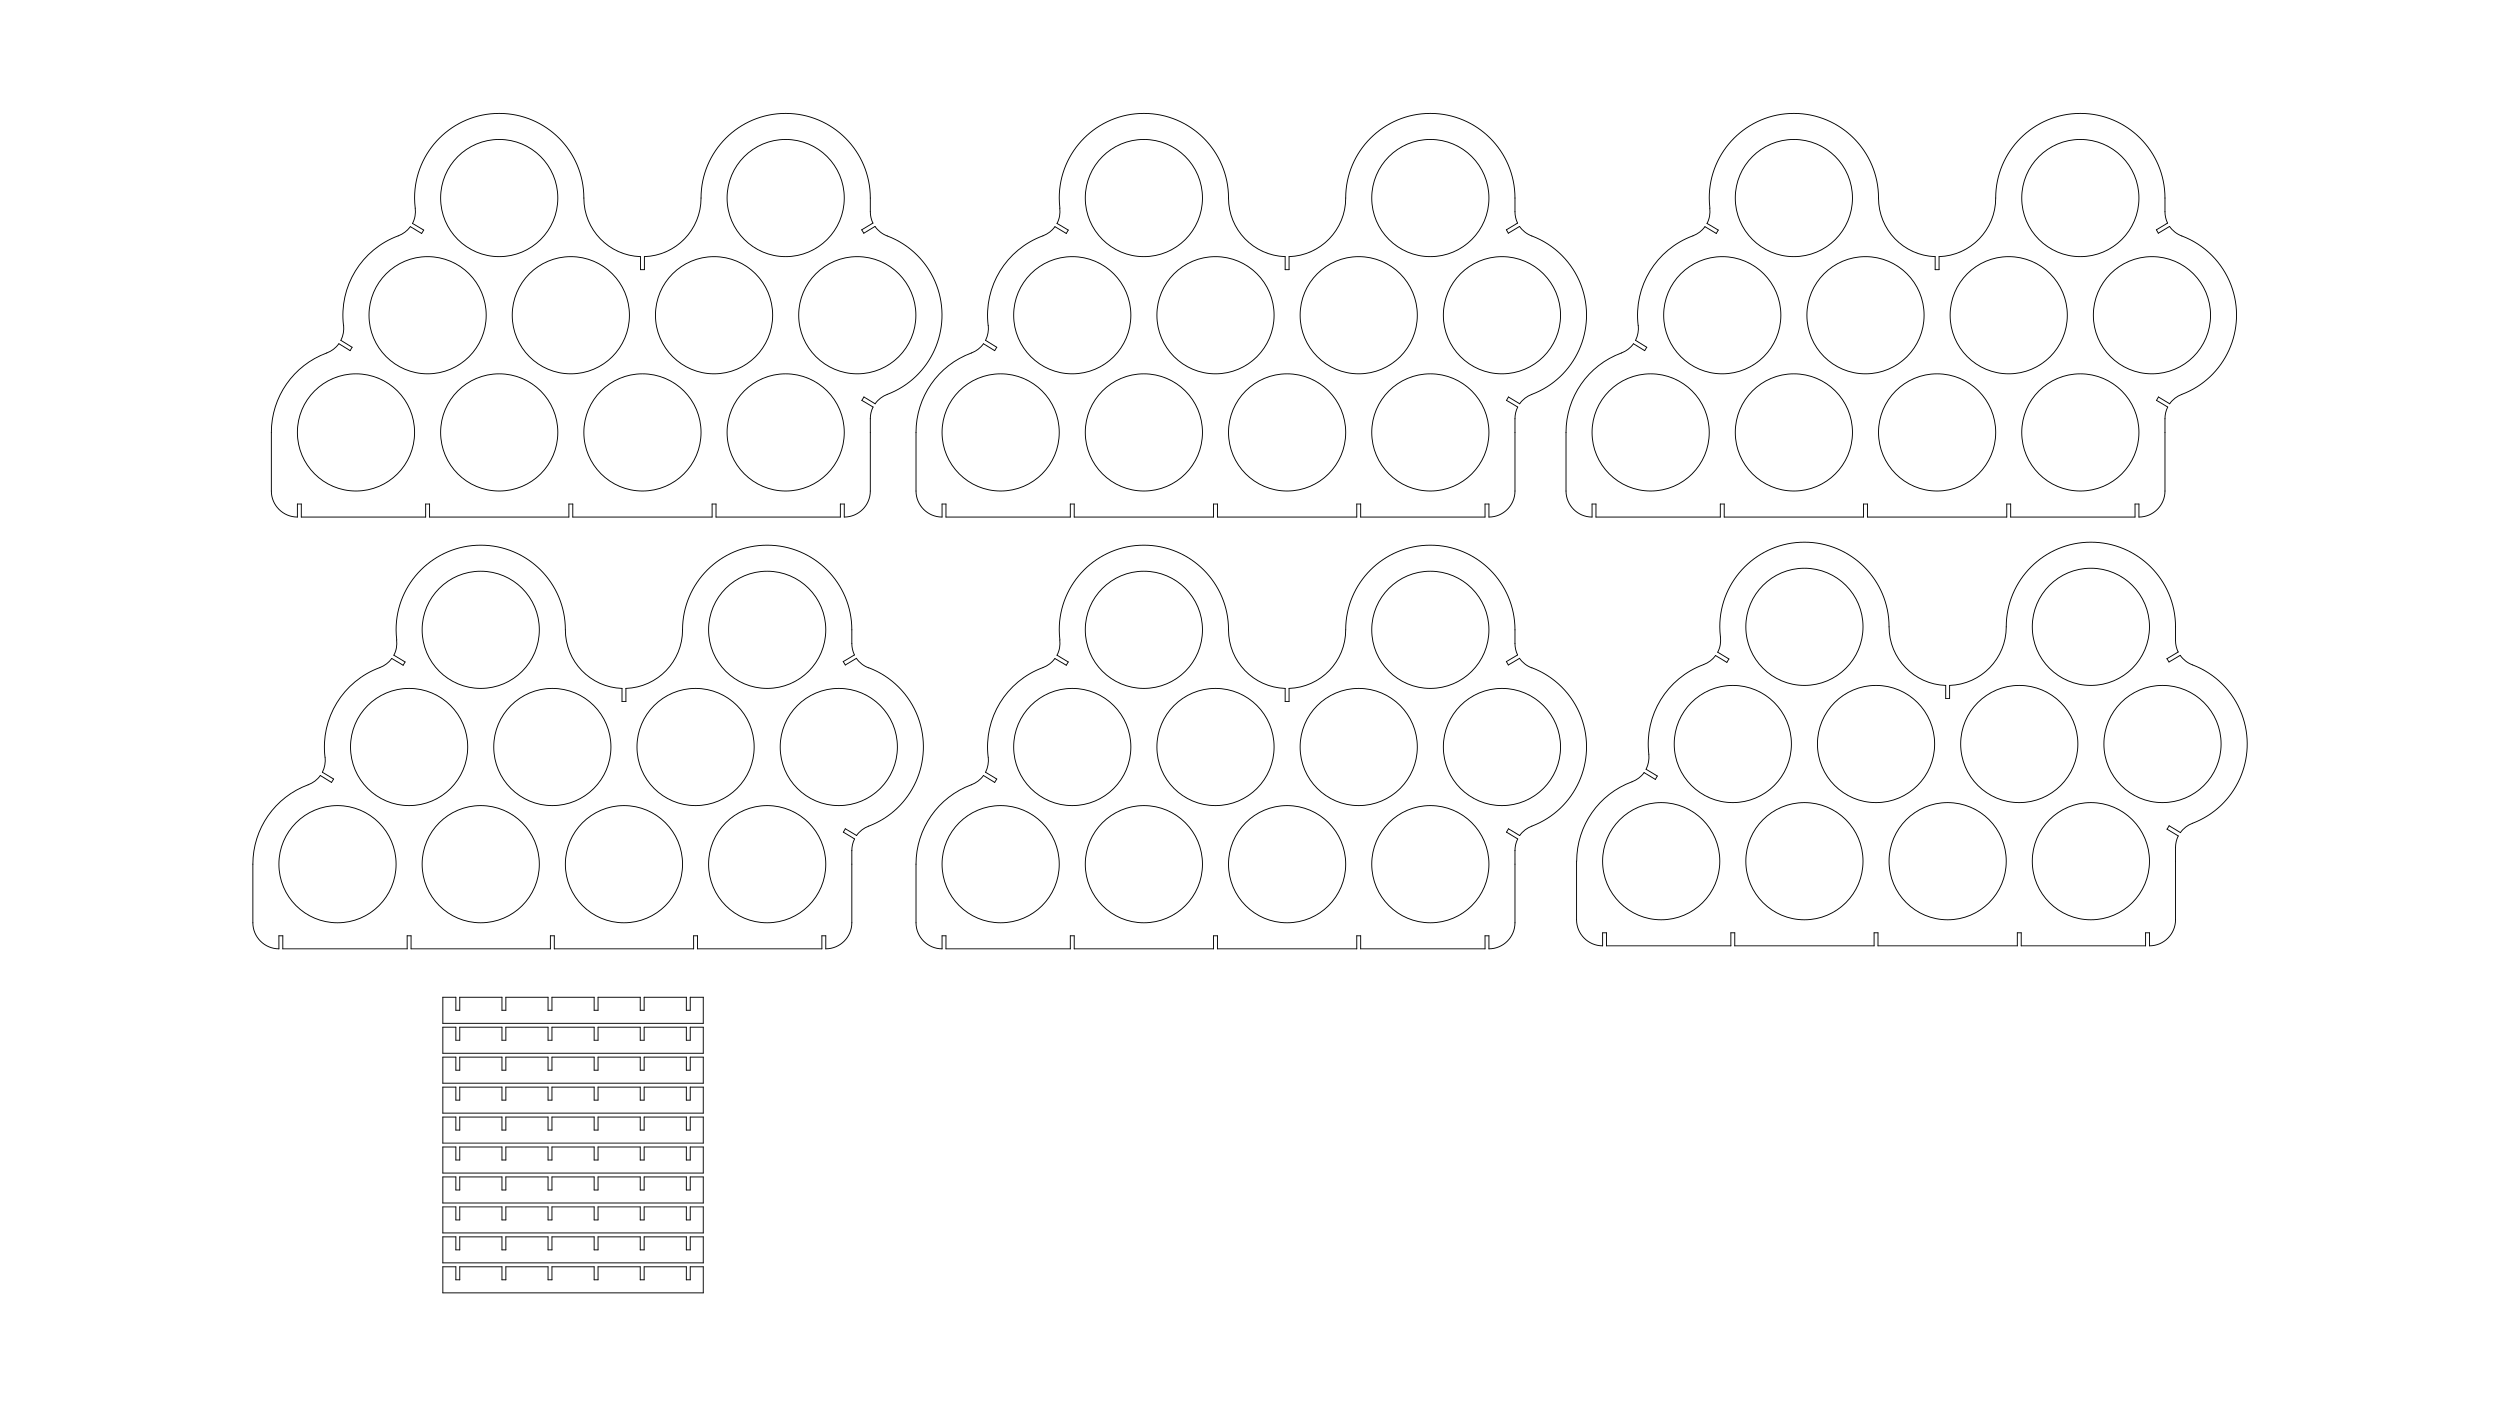 <?xml version="1.0" encoding="utf-8"?>
<!-- Generator: Adobe Illustrator 25.0.0, SVG Export Plug-In . SVG Version: 6.00 Build 0)  -->
<svg version="1.1" id="_x30_" xmlns="http://www.w3.org/2000/svg" xmlns:xlink="http://www.w3.org/1999/xlink" x="0px" y="0px"
	 viewBox="0 0 1920 1080" style="enable-background:new 0 0 1920 1080;" xml:space="preserve">
<style type="text/css">
	.st0{fill:none;stroke:#000000;stroke-width:0.709;stroke-linecap:round;stroke-linejoin:round;stroke-miterlimit:10;}
</style>
<g id="CIRCLE">
	<path class="st0" d="M723.5,332.1c0-24.9,20.1-45,45-45c24.9,0,45,20.1,45,45s-20.1,45-45,45C743.6,377.1,723.5,356.9,723.5,332.1
		L723.5,332.1z"/>
</g>
<g id="CIRCLE_1_">
	<path class="st0" d="M833.5,332.1c0-24.9,20.1-45,45-45c24.9,0,45,20.1,45,45s-20.1,45-45,45C853.6,377.1,833.5,356.9,833.5,332.1
		L833.5,332.1z"/>
</g>
<g id="CIRCLE_2_">
	<path class="st0" d="M943.5,332.1c0-24.9,20.1-45,45-45c24.9,0,45,20.1,45,45s-20.1,45-45,45C963.6,377.1,943.5,356.9,943.5,332.1
		L943.5,332.1z"/>
</g>
<g id="CIRCLE_3_">
	<path class="st0" d="M1053.5,332.1c0-24.9,20.1-45,45-45c24.9,0,45,20.1,45,45s-20.1,45-45,45
		C1073.6,377.1,1053.5,356.9,1053.5,332.1L1053.5,332.1z"/>
</g>
<g id="LINE">
	<line class="st0" x1="726.5" y1="397.1" x2="822" y2="397.1"/>
</g>
<g id="LINE_1_">
	<line class="st0" x1="825" y1="397.1" x2="932" y2="397.1"/>
</g>
<g id="LINE_2_">
	<line class="st0" x1="935" y1="397.1" x2="1042" y2="397.1"/>
</g>
<g id="LINE_3_">
	<line class="st0" x1="1045" y1="397.1" x2="1140.5" y2="397.1"/>
</g>
<g id="ARC">
	<path class="st0" d="M1143.5,397.1c11,0,20-9,20-20"/>
</g>
<g id="ARC_1_">
	<path class="st0" d="M703.5,377.1c0,11,9,20,20,20"/>
</g>
<g id="CIRCLE_4_">
	<path class="st0" d="M778.5,242.1c0-24.9,20.1-45,45-45c24.9,0,45,20.1,45,45s-20.1,45-45,45C798.6,287.1,778.5,266.9,778.5,242.1
		L778.5,242.1z"/>
</g>
<g id="CIRCLE_5_">
	<path class="st0" d="M888.5,242.1c0-24.9,20.1-45,45-45c24.9,0,45,20.1,45,45s-20.1,45-45,45C908.6,287.1,888.5,266.9,888.5,242.1
		L888.5,242.1z"/>
</g>
<g id="CIRCLE_6_">
	<path class="st0" d="M998.5,242.1c0-24.9,20.1-45,45-45c24.9,0,45,20.1,45,45s-20.1,45-45,45C1018.6,287.1,998.5,266.9,998.5,242.1
		L998.5,242.1z"/>
</g>
<g id="CIRCLE_7_">
	<path class="st0" d="M1108.5,242.1c0-24.9,20.1-45,45-45c24.9,0,45,20.1,45,45s-20.1,45-45,45
		C1128.6,287.1,1108.5,266.9,1108.5,242.1L1108.5,242.1z"/>
</g>
<g id="LINE_4_">
	<line class="st0" x1="703.5" y1="377.1" x2="703.5" y2="332.1"/>
</g>
<g id="ARC_2_">
	<path class="st0" d="M746,271.1c-25.6,9.4-42.5,33.8-42.5,61"/>
</g>
<g id="ARC_3_">
	<path class="st0" d="M746,271.1c3.7-1.4,7-3.8,9.3-7.1"/>
</g>
<g id="ARC_4_">
	<path class="st0" d="M756.9,261.4c1.8-3.6,2.5-7.6,2.1-11.5"/>
</g>
<g id="ARC_5_">
	<path class="st0" d="M801,181.1c-28.3,10.4-45.7,38.9-42.1,68.8"/>
</g>
<g id="ARC_6_">
	<path class="st0" d="M801,181.1c3.7-1.4,6.9-3.8,9.2-7"/>
</g>
<g id="ARC_7_">
	<path class="st0" d="M811.8,171.6c1.9-3.6,2.6-7.6,2.1-11.7"/>
</g>
<g id="ARC_8_">
	<path class="st0" d="M1176.4,302.9c-3.7,1.4-7,3.9-9.3,7.2"/>
</g>
<g id="ARC_9_">
	<path class="st0" d="M1165.6,312.6c-1.4,2.8-2.1,5.9-2.1,9"/>
</g>
<g id="LINE_5_">
	<line class="st0" x1="1163.5" y1="332.1" x2="1163.5" y2="377.1"/>
</g>
<g id="LINE_6_">
	<line class="st0" x1="1163.5" y1="332.1" x2="1163.5" y2="321.6"/>
</g>
<g id="CIRCLE_8_">
	<path class="st0" d="M833.5,152.1c0-24.9,20.1-45,45-45c24.9,0,45,20.1,45,45s-20.1,45-45,45C853.6,197.1,833.5,176.9,833.5,152.1
		L833.5,152.1z"/>
</g>
<g id="CIRCLE_9_">
	<path class="st0" d="M1053.5,152.1c0-24.9,20.1-45,45-45c24.9,0,45,20.1,45,45s-20.1,45-45,45
		C1073.6,197.1,1053.5,176.9,1053.5,152.1L1053.5,152.1z"/>
</g>
<g id="ARC_10_">
	<path class="st0" d="M1176.4,302.9c33.6-12.7,50.5-50.2,37.9-83.8c-6.6-17.5-20.4-31.3-37.9-37.9"/>
</g>
<g id="ARC_11_">
	<path class="st0" d="M1163.5,162.6c0,3,0.7,6.1,2,8.8"/>
</g>
<g id="ARC_12_">
	<path class="st0" d="M1167,173.9c2.3,3.3,5.6,5.9,9.4,7.3"/>
</g>
<g id="LINE_7_">
	<line class="st0" x1="1163.5" y1="152.1" x2="1163.5" y2="162.6"/>
</g>
<g id="LINE_8_">
	<line class="st0" x1="822" y1="387.1" x2="822" y2="397.1"/>
</g>
<g id="LINE_9_">
	<line class="st0" x1="825" y1="387.1" x2="825" y2="397.1"/>
</g>
<g id="LINE_10_">
	<line class="st0" x1="932" y1="387.1" x2="932" y2="397.1"/>
</g>
<g id="LINE_11_">
	<line class="st0" x1="935" y1="387.1" x2="935" y2="397.1"/>
</g>
<g id="LINE_12_">
	<line class="st0" x1="1042" y1="387.1" x2="1042" y2="397.1"/>
</g>
<g id="LINE_13_">
	<line class="st0" x1="1045" y1="387.1" x2="1045" y2="397.1"/>
</g>
<g id="LINE_14_">
	<line class="st0" x1="723.5" y1="397.1" x2="723.5" y2="387.1"/>
</g>
<g id="LINE_15_">
	<line class="st0" x1="723.5" y1="387.1" x2="726.5" y2="387.1"/>
</g>
<g id="LINE_16_">
	<line class="st0" x1="726.5" y1="387.1" x2="726.5" y2="397.1"/>
</g>
<g id="LINE_17_">
	<line class="st0" x1="1143.5" y1="397.1" x2="1143.5" y2="387.1"/>
</g>
<g id="LINE_18_">
	<line class="st0" x1="1143.5" y1="387.1" x2="1140.5" y2="387.1"/>
</g>
<g id="LINE_19_">
	<line class="st0" x1="1140.5" y1="387.1" x2="1140.5" y2="397.1"/>
</g>
<g id="LINE_20_">
	<line class="st0" x1="822" y1="387.1" x2="825" y2="387.1"/>
</g>
<g id="LINE_21_">
	<line class="st0" x1="932" y1="387.1" x2="935" y2="387.1"/>
</g>
<g id="LINE_22_">
	<line class="st0" x1="1042" y1="387.1" x2="1045" y2="387.1"/>
</g>
<g id="LINE_23_">
	<line class="st0" x1="1158.4" y1="179.1" x2="1167" y2="173.9"/>
</g>
<g id="LINE_24_">
	<line class="st0" x1="1156.9" y1="176.5" x2="1165.5" y2="171.3"/>
</g>
<g id="LINE_25_">
	<line class="st0" x1="1156.9" y1="176.5" x2="1158.4" y2="179.1"/>
</g>
<g id="LINE_26_">
	<line class="st0" x1="818.9" y1="179.3" x2="810.2" y2="174.1"/>
</g>
<g id="LINE_27_">
	<line class="st0" x1="820.4" y1="176.7" x2="811.8" y2="171.6"/>
</g>
<g id="LINE_28_">
	<line class="st0" x1="820.4" y1="176.7" x2="818.9" y2="179.3"/>
</g>
<g id="LINE_29_">
	<line class="st0" x1="763.9" y1="269.3" x2="755.3" y2="264"/>
</g>
<g id="LINE_30_">
	<line class="st0" x1="765.5" y1="266.7" x2="756.9" y2="261.4"/>
</g>
<g id="LINE_31_">
	<line class="st0" x1="765.5" y1="266.7" x2="763.9" y2="269.3"/>
</g>
<g id="LINE_32_">
	<line class="st0" x1="1157" y1="307.5" x2="1165.6" y2="312.6"/>
</g>
<g id="LINE_33_">
	<line class="st0" x1="1158.5" y1="304.9" x2="1167.1" y2="310.1"/>
</g>
<g id="LINE_34_">
	<line class="st0" x1="1158.5" y1="304.9" x2="1157" y2="307.5"/>
</g>
<g id="ARC_13_">
	<path class="st0" d="M943.5,152.1c0-35.9-29.1-65-65-65c-35.9,0-65,29.1-65,65c0,2.6,0.2,5.2,0.5,7.8"/>
</g>
<g id="ARC_14_">
	<path class="st0" d="M1163.5,152.1c0-35.9-29.1-65-65-65c-35.9,0-65,29.1-65,65"/>
</g>
<g id="ARC_15_">
	<path class="st0" d="M943.5,152.1c0,24.3,19.2,44.2,43.5,45"/>
</g>
<g id="ARC_16_">
	<path class="st0" d="M990,197.1c24.3-0.8,43.5-20.7,43.5-45"/>
</g>
<g id="LINE_35_">
	<line class="st0" x1="987" y1="197.1" x2="987" y2="207.1"/>
</g>
<g id="LINE_36_">
	<line class="st0" x1="990" y1="197.1" x2="990" y2="207.1"/>
</g>
<g id="LINE_37_">
	<line class="st0" x1="987" y1="207.1" x2="990" y2="207.1"/>
</g>
<g id="LINE_38_">
	<line class="st0" x1="340.1" y1="992.9" x2="540.1" y2="992.9"/>
</g>
<g id="LINE_39_">
	<line class="st0" x1="540.1" y1="992.9" x2="540.1" y2="972.9"/>
</g>
<g id="LINE_40_">
	<line class="st0" x1="530.1" y1="982.9" x2="530.1" y2="972.9"/>
</g>
<g id="LINE_41_">
	<line class="st0" x1="527.1" y1="982.9" x2="527.1" y2="972.9"/>
</g>
<g id="LINE_42_">
	<line class="st0" x1="540.1" y1="972.9" x2="530.1" y2="972.9"/>
</g>
<g id="LINE_43_">
	<line class="st0" x1="527.1" y1="972.9" x2="494.7" y2="972.9"/>
</g>
<g id="LINE_44_">
	<line class="st0" x1="491.7" y1="972.9" x2="459.3" y2="972.9"/>
</g>
<g id="LINE_45_">
	<line class="st0" x1="456.3" y1="972.9" x2="423.9" y2="972.9"/>
</g>
<g id="LINE_46_">
	<line class="st0" x1="420.9" y1="972.9" x2="388.5" y2="972.9"/>
</g>
<g id="LINE_47_">
	<line class="st0" x1="385.5" y1="972.9" x2="353.1" y2="972.9"/>
</g>
<g id="LINE_48_">
	<line class="st0" x1="350.1" y1="972.9" x2="340.1" y2="972.9"/>
</g>
<g id="LINE_49_">
	<line class="st0" x1="530.1" y1="982.9" x2="527.1" y2="982.9"/>
</g>
<g id="LINE_50_">
	<line class="st0" x1="353.1" y1="982.9" x2="350.1" y2="982.9"/>
</g>
<g id="LINE_51_">
	<line class="st0" x1="340.1" y1="972.9" x2="340.1" y2="992.9"/>
</g>
<g id="LINE_52_">
	<line class="st0" x1="350.1" y1="972.9" x2="350.1" y2="982.9"/>
</g>
<g id="LINE_53_">
	<line class="st0" x1="353.1" y1="972.9" x2="353.1" y2="982.9"/>
</g>
<g id="LINE_54_">
	<line class="st0" x1="388.5" y1="972.9" x2="388.5" y2="982.9"/>
</g>
<g id="LINE_55_">
	<line class="st0" x1="423.9" y1="972.9" x2="423.9" y2="982.9"/>
</g>
<g id="LINE_56_">
	<line class="st0" x1="459.3" y1="972.9" x2="459.3" y2="982.9"/>
</g>
<g id="LINE_57_">
	<line class="st0" x1="494.7" y1="972.9" x2="494.7" y2="982.9"/>
</g>
<g id="LINE_58_">
	<line class="st0" x1="388.5" y1="982.9" x2="385.5" y2="982.9"/>
</g>
<g id="LINE_59_">
	<line class="st0" x1="385.5" y1="972.9" x2="385.5" y2="982.9"/>
</g>
<g id="LINE_60_">
	<line class="st0" x1="423.9" y1="982.9" x2="420.9" y2="982.9"/>
</g>
<g id="LINE_61_">
	<line class="st0" x1="420.9" y1="972.9" x2="420.9" y2="982.9"/>
</g>
<g id="LINE_62_">
	<line class="st0" x1="459.3" y1="982.9" x2="456.3" y2="982.9"/>
</g>
<g id="LINE_63_">
	<line class="st0" x1="456.3" y1="972.9" x2="456.3" y2="982.9"/>
</g>
<g id="LINE_64_">
	<line class="st0" x1="494.7" y1="982.9" x2="491.7" y2="982.9"/>
</g>
<g id="LINE_65_">
	<line class="st0" x1="491.7" y1="972.9" x2="491.7" y2="982.9"/>
</g>
<g id="LINE_66_">
	<line class="st0" x1="340.1" y1="969.9" x2="540.1" y2="969.9"/>
</g>
<g id="LINE_67_">
	<line class="st0" x1="540.1" y1="969.9" x2="540.1" y2="949.9"/>
</g>
<g id="LINE_68_">
	<line class="st0" x1="530.1" y1="959.9" x2="530.1" y2="949.9"/>
</g>
<g id="LINE_69_">
	<line class="st0" x1="527.1" y1="959.9" x2="527.1" y2="949.9"/>
</g>
<g id="LINE_70_">
	<line class="st0" x1="540.1" y1="949.9" x2="530.1" y2="949.9"/>
</g>
<g id="LINE_71_">
	<line class="st0" x1="527.1" y1="949.9" x2="494.7" y2="949.9"/>
</g>
<g id="LINE_72_">
	<line class="st0" x1="491.7" y1="949.9" x2="459.3" y2="949.9"/>
</g>
<g id="LINE_73_">
	<line class="st0" x1="456.3" y1="949.9" x2="423.9" y2="949.9"/>
</g>
<g id="LINE_74_">
	<line class="st0" x1="420.9" y1="949.9" x2="388.5" y2="949.9"/>
</g>
<g id="LINE_75_">
	<line class="st0" x1="385.5" y1="949.9" x2="353.1" y2="949.9"/>
</g>
<g id="LINE_76_">
	<line class="st0" x1="350.1" y1="949.9" x2="340.1" y2="949.9"/>
</g>
<g id="LINE_77_">
	<line class="st0" x1="530.1" y1="959.9" x2="527.1" y2="959.9"/>
</g>
<g id="LINE_78_">
	<line class="st0" x1="353.1" y1="959.9" x2="350.1" y2="959.9"/>
</g>
<g id="LINE_79_">
	<line class="st0" x1="340.1" y1="949.9" x2="340.1" y2="969.9"/>
</g>
<g id="LINE_80_">
	<line class="st0" x1="350.1" y1="949.9" x2="350.1" y2="959.9"/>
</g>
<g id="LINE_81_">
	<line class="st0" x1="353.1" y1="949.9" x2="353.1" y2="959.9"/>
</g>
<g id="LINE_82_">
	<line class="st0" x1="388.5" y1="949.9" x2="388.5" y2="959.9"/>
</g>
<g id="LINE_83_">
	<line class="st0" x1="423.9" y1="949.9" x2="423.9" y2="959.9"/>
</g>
<g id="LINE_84_">
	<line class="st0" x1="459.3" y1="949.9" x2="459.3" y2="959.9"/>
</g>
<g id="LINE_85_">
	<line class="st0" x1="494.7" y1="949.9" x2="494.7" y2="959.9"/>
</g>
<g id="LINE_86_">
	<line class="st0" x1="388.5" y1="959.9" x2="385.5" y2="959.9"/>
</g>
<g id="LINE_87_">
	<line class="st0" x1="385.5" y1="949.9" x2="385.5" y2="959.9"/>
</g>
<g id="LINE_88_">
	<line class="st0" x1="423.9" y1="959.9" x2="420.9" y2="959.9"/>
</g>
<g id="LINE_89_">
	<line class="st0" x1="420.9" y1="949.9" x2="420.9" y2="959.9"/>
</g>
<g id="LINE_90_">
	<line class="st0" x1="459.3" y1="959.9" x2="456.3" y2="959.9"/>
</g>
<g id="LINE_91_">
	<line class="st0" x1="456.3" y1="949.9" x2="456.3" y2="959.9"/>
</g>
<g id="LINE_92_">
	<line class="st0" x1="494.7" y1="959.9" x2="491.7" y2="959.9"/>
</g>
<g id="LINE_93_">
	<line class="st0" x1="491.7" y1="949.9" x2="491.7" y2="959.9"/>
</g>
<g id="LINE_94_">
	<line class="st0" x1="340.1" y1="946.9" x2="540.1" y2="946.9"/>
</g>
<g id="LINE_95_">
	<line class="st0" x1="540.1" y1="946.9" x2="540.1" y2="926.9"/>
</g>
<g id="LINE_96_">
	<line class="st0" x1="530.1" y1="936.9" x2="530.1" y2="926.9"/>
</g>
<g id="LINE_97_">
	<line class="st0" x1="527.1" y1="936.9" x2="527.1" y2="926.9"/>
</g>
<g id="LINE_98_">
	<line class="st0" x1="540.1" y1="926.9" x2="530.1" y2="926.9"/>
</g>
<g id="LINE_99_">
	<line class="st0" x1="527.1" y1="926.9" x2="494.7" y2="926.9"/>
</g>
<g id="LINE_100_">
	<line class="st0" x1="491.7" y1="926.9" x2="459.3" y2="926.9"/>
</g>
<g id="LINE_101_">
	<line class="st0" x1="456.3" y1="926.9" x2="423.9" y2="926.9"/>
</g>
<g id="LINE_102_">
	<line class="st0" x1="420.9" y1="926.9" x2="388.5" y2="926.9"/>
</g>
<g id="LINE_103_">
	<line class="st0" x1="385.5" y1="926.9" x2="353.1" y2="926.9"/>
</g>
<g id="LINE_104_">
	<line class="st0" x1="350.1" y1="926.9" x2="340.1" y2="926.9"/>
</g>
<g id="LINE_105_">
	<line class="st0" x1="530.1" y1="936.9" x2="527.1" y2="936.9"/>
</g>
<g id="LINE_106_">
	<line class="st0" x1="353.1" y1="936.9" x2="350.1" y2="936.9"/>
</g>
<g id="LINE_107_">
	<line class="st0" x1="340.1" y1="926.9" x2="340.1" y2="946.9"/>
</g>
<g id="LINE_108_">
	<line class="st0" x1="350.1" y1="926.9" x2="350.1" y2="936.9"/>
</g>
<g id="LINE_109_">
	<line class="st0" x1="353.1" y1="926.9" x2="353.1" y2="936.9"/>
</g>
<g id="LINE_110_">
	<line class="st0" x1="388.5" y1="926.9" x2="388.5" y2="936.9"/>
</g>
<g id="LINE_111_">
	<line class="st0" x1="423.9" y1="926.9" x2="423.9" y2="936.9"/>
</g>
<g id="LINE_112_">
	<line class="st0" x1="459.3" y1="926.9" x2="459.3" y2="936.9"/>
</g>
<g id="LINE_113_">
	<line class="st0" x1="494.7" y1="926.9" x2="494.7" y2="936.9"/>
</g>
<g id="LINE_114_">
	<line class="st0" x1="388.5" y1="936.9" x2="385.5" y2="936.9"/>
</g>
<g id="LINE_115_">
	<line class="st0" x1="385.5" y1="926.9" x2="385.5" y2="936.9"/>
</g>
<g id="LINE_116_">
	<line class="st0" x1="423.9" y1="936.9" x2="420.9" y2="936.9"/>
</g>
<g id="LINE_117_">
	<line class="st0" x1="420.9" y1="926.9" x2="420.9" y2="936.9"/>
</g>
<g id="LINE_118_">
	<line class="st0" x1="459.3" y1="936.9" x2="456.3" y2="936.9"/>
</g>
<g id="LINE_119_">
	<line class="st0" x1="456.3" y1="926.9" x2="456.3" y2="936.9"/>
</g>
<g id="LINE_120_">
	<line class="st0" x1="494.7" y1="936.9" x2="491.7" y2="936.9"/>
</g>
<g id="LINE_121_">
	<line class="st0" x1="491.7" y1="926.9" x2="491.7" y2="936.9"/>
</g>
<g id="LINE_122_">
	<line class="st0" x1="340.1" y1="923.9" x2="540.1" y2="923.9"/>
</g>
<g id="LINE_123_">
	<line class="st0" x1="540.1" y1="923.9" x2="540.1" y2="903.9"/>
</g>
<g id="LINE_124_">
	<line class="st0" x1="530.1" y1="913.9" x2="530.1" y2="903.9"/>
</g>
<g id="LINE_125_">
	<line class="st0" x1="527.1" y1="913.9" x2="527.1" y2="903.9"/>
</g>
<g id="LINE_126_">
	<line class="st0" x1="540.1" y1="903.9" x2="530.1" y2="903.9"/>
</g>
<g id="LINE_127_">
	<line class="st0" x1="527.1" y1="903.9" x2="494.7" y2="903.9"/>
</g>
<g id="LINE_128_">
	<line class="st0" x1="491.7" y1="903.9" x2="459.3" y2="903.9"/>
</g>
<g id="LINE_129_">
	<line class="st0" x1="456.3" y1="903.9" x2="423.9" y2="903.9"/>
</g>
<g id="LINE_130_">
	<line class="st0" x1="420.9" y1="903.9" x2="388.5" y2="903.9"/>
</g>
<g id="LINE_131_">
	<line class="st0" x1="385.5" y1="903.9" x2="353.1" y2="903.9"/>
</g>
<g id="LINE_132_">
	<line class="st0" x1="350.1" y1="903.9" x2="340.1" y2="903.9"/>
</g>
<g id="LINE_133_">
	<line class="st0" x1="530.1" y1="913.9" x2="527.1" y2="913.9"/>
</g>
<g id="LINE_134_">
	<line class="st0" x1="353.1" y1="913.9" x2="350.1" y2="913.9"/>
</g>
<g id="LINE_135_">
	<line class="st0" x1="340.1" y1="903.9" x2="340.1" y2="923.9"/>
</g>
<g id="LINE_136_">
	<line class="st0" x1="350.1" y1="903.9" x2="350.1" y2="913.9"/>
</g>
<g id="LINE_137_">
	<line class="st0" x1="353.1" y1="903.9" x2="353.1" y2="913.9"/>
</g>
<g id="LINE_138_">
	<line class="st0" x1="388.5" y1="903.9" x2="388.5" y2="913.9"/>
</g>
<g id="LINE_139_">
	<line class="st0" x1="423.9" y1="903.9" x2="423.9" y2="913.9"/>
</g>
<g id="LINE_140_">
	<line class="st0" x1="459.3" y1="903.9" x2="459.3" y2="913.9"/>
</g>
<g id="LINE_141_">
	<line class="st0" x1="494.7" y1="903.9" x2="494.7" y2="913.9"/>
</g>
<g id="LINE_142_">
	<line class="st0" x1="388.5" y1="913.9" x2="385.5" y2="913.9"/>
</g>
<g id="LINE_143_">
	<line class="st0" x1="385.5" y1="903.9" x2="385.5" y2="913.9"/>
</g>
<g id="LINE_144_">
	<line class="st0" x1="423.9" y1="913.9" x2="420.9" y2="913.9"/>
</g>
<g id="LINE_145_">
	<line class="st0" x1="420.9" y1="903.9" x2="420.9" y2="913.9"/>
</g>
<g id="LINE_146_">
	<line class="st0" x1="459.3" y1="913.9" x2="456.3" y2="913.9"/>
</g>
<g id="LINE_147_">
	<line class="st0" x1="456.3" y1="903.9" x2="456.3" y2="913.9"/>
</g>
<g id="LINE_148_">
	<line class="st0" x1="494.7" y1="913.9" x2="491.7" y2="913.9"/>
</g>
<g id="LINE_149_">
	<line class="st0" x1="491.7" y1="903.9" x2="491.7" y2="913.9"/>
</g>
<g id="LINE_150_">
	<line class="st0" x1="340.1" y1="900.9" x2="540.1" y2="900.9"/>
</g>
<g id="LINE_151_">
	<line class="st0" x1="540.1" y1="900.9" x2="540.1" y2="880.9"/>
</g>
<g id="LINE_152_">
	<line class="st0" x1="530.1" y1="890.9" x2="530.1" y2="880.9"/>
</g>
<g id="LINE_153_">
	<line class="st0" x1="527.1" y1="890.9" x2="527.1" y2="880.9"/>
</g>
<g id="LINE_154_">
	<line class="st0" x1="540.1" y1="880.9" x2="530.1" y2="880.9"/>
</g>
<g id="LINE_155_">
	<line class="st0" x1="527.1" y1="880.9" x2="494.7" y2="880.9"/>
</g>
<g id="LINE_156_">
	<line class="st0" x1="491.7" y1="880.9" x2="459.3" y2="880.9"/>
</g>
<g id="LINE_157_">
	<line class="st0" x1="456.3" y1="880.9" x2="423.9" y2="880.9"/>
</g>
<g id="LINE_158_">
	<line class="st0" x1="420.9" y1="880.9" x2="388.5" y2="880.9"/>
</g>
<g id="LINE_159_">
	<line class="st0" x1="385.5" y1="880.9" x2="353.1" y2="880.9"/>
</g>
<g id="LINE_160_">
	<line class="st0" x1="350.1" y1="880.9" x2="340.1" y2="880.9"/>
</g>
<g id="LINE_161_">
	<line class="st0" x1="530.1" y1="890.9" x2="527.1" y2="890.9"/>
</g>
<g id="LINE_162_">
	<line class="st0" x1="353.1" y1="890.9" x2="350.1" y2="890.9"/>
</g>
<g id="LINE_163_">
	<line class="st0" x1="340.1" y1="880.9" x2="340.1" y2="900.9"/>
</g>
<g id="LINE_164_">
	<line class="st0" x1="350.1" y1="880.9" x2="350.1" y2="890.9"/>
</g>
<g id="LINE_165_">
	<line class="st0" x1="353.1" y1="880.9" x2="353.1" y2="890.9"/>
</g>
<g id="LINE_166_">
	<line class="st0" x1="388.5" y1="880.9" x2="388.5" y2="890.9"/>
</g>
<g id="LINE_167_">
	<line class="st0" x1="423.9" y1="880.9" x2="423.9" y2="890.9"/>
</g>
<g id="LINE_168_">
	<line class="st0" x1="459.3" y1="880.9" x2="459.3" y2="890.9"/>
</g>
<g id="LINE_169_">
	<line class="st0" x1="494.7" y1="880.9" x2="494.7" y2="890.9"/>
</g>
<g id="LINE_170_">
	<line class="st0" x1="388.5" y1="890.9" x2="385.5" y2="890.9"/>
</g>
<g id="LINE_171_">
	<line class="st0" x1="385.5" y1="880.9" x2="385.5" y2="890.9"/>
</g>
<g id="LINE_172_">
	<line class="st0" x1="423.9" y1="890.9" x2="420.9" y2="890.9"/>
</g>
<g id="LINE_173_">
	<line class="st0" x1="420.9" y1="880.9" x2="420.9" y2="890.9"/>
</g>
<g id="LINE_174_">
	<line class="st0" x1="459.3" y1="890.9" x2="456.3" y2="890.9"/>
</g>
<g id="LINE_175_">
	<line class="st0" x1="456.3" y1="880.9" x2="456.3" y2="890.9"/>
</g>
<g id="LINE_176_">
	<line class="st0" x1="494.7" y1="890.9" x2="491.7" y2="890.9"/>
</g>
<g id="LINE_177_">
	<line class="st0" x1="491.7" y1="880.9" x2="491.7" y2="890.9"/>
</g>
<g id="LINE_178_">
	<line class="st0" x1="340.1" y1="877.9" x2="540.1" y2="877.9"/>
</g>
<g id="LINE_179_">
	<line class="st0" x1="540.1" y1="877.9" x2="540.1" y2="857.9"/>
</g>
<g id="LINE_180_">
	<line class="st0" x1="530.1" y1="867.9" x2="530.1" y2="857.9"/>
</g>
<g id="LINE_181_">
	<line class="st0" x1="527.1" y1="867.9" x2="527.1" y2="857.9"/>
</g>
<g id="LINE_182_">
	<line class="st0" x1="540.1" y1="857.9" x2="530.1" y2="857.9"/>
</g>
<g id="LINE_183_">
	<line class="st0" x1="527.1" y1="857.9" x2="494.7" y2="857.9"/>
</g>
<g id="LINE_184_">
	<line class="st0" x1="491.7" y1="857.9" x2="459.3" y2="857.9"/>
</g>
<g id="LINE_185_">
	<line class="st0" x1="456.3" y1="857.9" x2="423.9" y2="857.9"/>
</g>
<g id="LINE_186_">
	<line class="st0" x1="420.9" y1="857.9" x2="388.5" y2="857.9"/>
</g>
<g id="LINE_187_">
	<line class="st0" x1="385.5" y1="857.9" x2="353.1" y2="857.9"/>
</g>
<g id="LINE_188_">
	<line class="st0" x1="350.1" y1="857.9" x2="340.1" y2="857.9"/>
</g>
<g id="LINE_189_">
	<line class="st0" x1="530.1" y1="867.9" x2="527.1" y2="867.9"/>
</g>
<g id="LINE_190_">
	<line class="st0" x1="353.1" y1="867.9" x2="350.1" y2="867.9"/>
</g>
<g id="LINE_191_">
	<line class="st0" x1="340.1" y1="857.9" x2="340.1" y2="877.9"/>
</g>
<g id="LINE_192_">
	<line class="st0" x1="350.1" y1="857.9" x2="350.1" y2="867.9"/>
</g>
<g id="LINE_193_">
	<line class="st0" x1="353.1" y1="857.9" x2="353.1" y2="867.9"/>
</g>
<g id="LINE_194_">
	<line class="st0" x1="388.5" y1="857.9" x2="388.5" y2="867.9"/>
</g>
<g id="LINE_195_">
	<line class="st0" x1="423.9" y1="857.9" x2="423.9" y2="867.9"/>
</g>
<g id="LINE_196_">
	<line class="st0" x1="459.3" y1="857.9" x2="459.3" y2="867.9"/>
</g>
<g id="LINE_197_">
	<line class="st0" x1="494.7" y1="857.9" x2="494.7" y2="867.9"/>
</g>
<g id="LINE_198_">
	<line class="st0" x1="388.5" y1="867.9" x2="385.5" y2="867.9"/>
</g>
<g id="LINE_199_">
	<line class="st0" x1="385.5" y1="857.9" x2="385.5" y2="867.9"/>
</g>
<g id="LINE_200_">
	<line class="st0" x1="423.9" y1="867.9" x2="420.9" y2="867.9"/>
</g>
<g id="LINE_201_">
	<line class="st0" x1="420.9" y1="857.9" x2="420.9" y2="867.9"/>
</g>
<g id="LINE_202_">
	<line class="st0" x1="459.3" y1="867.9" x2="456.3" y2="867.9"/>
</g>
<g id="LINE_203_">
	<line class="st0" x1="456.3" y1="857.9" x2="456.3" y2="867.9"/>
</g>
<g id="LINE_204_">
	<line class="st0" x1="494.7" y1="867.9" x2="491.7" y2="867.9"/>
</g>
<g id="LINE_205_">
	<line class="st0" x1="491.7" y1="857.9" x2="491.7" y2="867.9"/>
</g>
<g id="LINE_206_">
	<line class="st0" x1="340.1" y1="854.9" x2="540.1" y2="854.9"/>
</g>
<g id="LINE_207_">
	<line class="st0" x1="540.1" y1="854.9" x2="540.1" y2="834.9"/>
</g>
<g id="LINE_208_">
	<line class="st0" x1="530.1" y1="844.9" x2="530.1" y2="834.9"/>
</g>
<g id="LINE_209_">
	<line class="st0" x1="527.1" y1="844.9" x2="527.1" y2="834.9"/>
</g>
<g id="LINE_210_">
	<line class="st0" x1="540.1" y1="834.9" x2="530.1" y2="834.9"/>
</g>
<g id="LINE_211_">
	<line class="st0" x1="527.1" y1="834.9" x2="494.7" y2="834.9"/>
</g>
<g id="LINE_212_">
	<line class="st0" x1="491.7" y1="834.9" x2="459.3" y2="834.9"/>
</g>
<g id="LINE_213_">
	<line class="st0" x1="456.3" y1="834.9" x2="423.9" y2="834.9"/>
</g>
<g id="LINE_214_">
	<line class="st0" x1="420.9" y1="834.9" x2="388.5" y2="834.9"/>
</g>
<g id="LINE_215_">
	<line class="st0" x1="385.5" y1="834.9" x2="353.1" y2="834.9"/>
</g>
<g id="LINE_216_">
	<line class="st0" x1="350.1" y1="834.9" x2="340.1" y2="834.9"/>
</g>
<g id="LINE_217_">
	<line class="st0" x1="530.1" y1="844.9" x2="527.1" y2="844.9"/>
</g>
<g id="LINE_218_">
	<line class="st0" x1="353.1" y1="844.9" x2="350.1" y2="844.9"/>
</g>
<g id="LINE_219_">
	<line class="st0" x1="340.1" y1="834.9" x2="340.1" y2="854.9"/>
</g>
<g id="LINE_220_">
	<line class="st0" x1="350.1" y1="834.9" x2="350.1" y2="844.9"/>
</g>
<g id="LINE_221_">
	<line class="st0" x1="353.1" y1="834.9" x2="353.1" y2="844.9"/>
</g>
<g id="LINE_222_">
	<line class="st0" x1="388.5" y1="834.9" x2="388.5" y2="844.9"/>
</g>
<g id="LINE_223_">
	<line class="st0" x1="423.9" y1="834.9" x2="423.9" y2="844.9"/>
</g>
<g id="LINE_224_">
	<line class="st0" x1="459.3" y1="834.9" x2="459.3" y2="844.9"/>
</g>
<g id="LINE_225_">
	<line class="st0" x1="494.7" y1="834.9" x2="494.7" y2="844.9"/>
</g>
<g id="LINE_226_">
	<line class="st0" x1="388.5" y1="844.9" x2="385.5" y2="844.9"/>
</g>
<g id="LINE_227_">
	<line class="st0" x1="385.5" y1="834.9" x2="385.5" y2="844.9"/>
</g>
<g id="LINE_228_">
	<line class="st0" x1="423.9" y1="844.9" x2="420.9" y2="844.9"/>
</g>
<g id="LINE_229_">
	<line class="st0" x1="420.9" y1="834.9" x2="420.9" y2="844.9"/>
</g>
<g id="LINE_230_">
	<line class="st0" x1="459.3" y1="844.9" x2="456.3" y2="844.9"/>
</g>
<g id="LINE_231_">
	<line class="st0" x1="456.3" y1="834.9" x2="456.3" y2="844.9"/>
</g>
<g id="LINE_232_">
	<line class="st0" x1="494.7" y1="844.9" x2="491.7" y2="844.9"/>
</g>
<g id="LINE_233_">
	<line class="st0" x1="491.7" y1="834.9" x2="491.7" y2="844.9"/>
</g>
<g id="LINE_234_">
	<line class="st0" x1="340.1" y1="831.9" x2="540.1" y2="831.9"/>
</g>
<g id="LINE_235_">
	<line class="st0" x1="540.1" y1="831.9" x2="540.1" y2="811.9"/>
</g>
<g id="LINE_236_">
	<line class="st0" x1="530.1" y1="821.9" x2="530.1" y2="811.9"/>
</g>
<g id="LINE_237_">
	<line class="st0" x1="527.1" y1="821.9" x2="527.1" y2="811.9"/>
</g>
<g id="LINE_238_">
	<line class="st0" x1="540.1" y1="811.9" x2="530.1" y2="811.9"/>
</g>
<g id="LINE_239_">
	<line class="st0" x1="527.1" y1="811.9" x2="494.7" y2="811.9"/>
</g>
<g id="LINE_240_">
	<line class="st0" x1="491.7" y1="811.9" x2="459.3" y2="811.9"/>
</g>
<g id="LINE_241_">
	<line class="st0" x1="456.3" y1="811.9" x2="423.9" y2="811.9"/>
</g>
<g id="LINE_242_">
	<line class="st0" x1="420.9" y1="811.9" x2="388.5" y2="811.9"/>
</g>
<g id="LINE_243_">
	<line class="st0" x1="385.5" y1="811.9" x2="353.1" y2="811.9"/>
</g>
<g id="LINE_244_">
	<line class="st0" x1="350.1" y1="811.9" x2="340.1" y2="811.9"/>
</g>
<g id="LINE_245_">
	<line class="st0" x1="530.1" y1="821.9" x2="527.1" y2="821.9"/>
</g>
<g id="LINE_246_">
	<line class="st0" x1="353.1" y1="821.9" x2="350.1" y2="821.9"/>
</g>
<g id="LINE_247_">
	<line class="st0" x1="340.1" y1="811.9" x2="340.1" y2="831.9"/>
</g>
<g id="LINE_248_">
	<line class="st0" x1="350.1" y1="811.9" x2="350.1" y2="821.9"/>
</g>
<g id="LINE_249_">
	<line class="st0" x1="353.1" y1="811.9" x2="353.1" y2="821.9"/>
</g>
<g id="LINE_250_">
	<line class="st0" x1="388.5" y1="811.9" x2="388.5" y2="821.9"/>
</g>
<g id="LINE_251_">
	<line class="st0" x1="423.9" y1="811.9" x2="423.9" y2="821.9"/>
</g>
<g id="LINE_252_">
	<line class="st0" x1="459.3" y1="811.9" x2="459.3" y2="821.9"/>
</g>
<g id="LINE_253_">
	<line class="st0" x1="494.7" y1="811.9" x2="494.7" y2="821.9"/>
</g>
<g id="LINE_254_">
	<line class="st0" x1="388.5" y1="821.9" x2="385.5" y2="821.9"/>
</g>
<g id="LINE_255_">
	<line class="st0" x1="385.5" y1="811.9" x2="385.5" y2="821.9"/>
</g>
<g id="LINE_256_">
	<line class="st0" x1="423.9" y1="821.9" x2="420.9" y2="821.9"/>
</g>
<g id="LINE_257_">
	<line class="st0" x1="420.9" y1="811.9" x2="420.9" y2="821.9"/>
</g>
<g id="LINE_258_">
	<line class="st0" x1="459.3" y1="821.9" x2="456.3" y2="821.9"/>
</g>
<g id="LINE_259_">
	<line class="st0" x1="456.3" y1="811.9" x2="456.3" y2="821.9"/>
</g>
<g id="LINE_260_">
	<line class="st0" x1="494.7" y1="821.9" x2="491.7" y2="821.9"/>
</g>
<g id="LINE_261_">
	<line class="st0" x1="491.7" y1="811.9" x2="491.7" y2="821.9"/>
</g>
<g id="LINE_262_">
	<line class="st0" x1="340.1" y1="808.9" x2="540.1" y2="808.9"/>
</g>
<g id="LINE_263_">
	<line class="st0" x1="540.1" y1="808.9" x2="540.1" y2="788.9"/>
</g>
<g id="LINE_264_">
	<line class="st0" x1="530.1" y1="798.9" x2="530.1" y2="788.9"/>
</g>
<g id="LINE_265_">
	<line class="st0" x1="527.1" y1="798.9" x2="527.1" y2="788.9"/>
</g>
<g id="LINE_266_">
	<line class="st0" x1="540.1" y1="788.9" x2="530.1" y2="788.9"/>
</g>
<g id="LINE_267_">
	<line class="st0" x1="527.1" y1="788.9" x2="494.7" y2="788.9"/>
</g>
<g id="LINE_268_">
	<line class="st0" x1="491.7" y1="788.9" x2="459.3" y2="788.9"/>
</g>
<g id="LINE_269_">
	<line class="st0" x1="456.3" y1="788.9" x2="423.9" y2="788.9"/>
</g>
<g id="LINE_270_">
	<line class="st0" x1="420.9" y1="788.9" x2="388.5" y2="788.9"/>
</g>
<g id="LINE_271_">
	<line class="st0" x1="385.5" y1="788.9" x2="353.1" y2="788.9"/>
</g>
<g id="LINE_272_">
	<line class="st0" x1="350.1" y1="788.9" x2="340.1" y2="788.9"/>
</g>
<g id="LINE_273_">
	<line class="st0" x1="530.1" y1="798.9" x2="527.1" y2="798.9"/>
</g>
<g id="LINE_274_">
	<line class="st0" x1="353.1" y1="798.9" x2="350.1" y2="798.9"/>
</g>
<g id="LINE_275_">
	<line class="st0" x1="340.1" y1="788.9" x2="340.1" y2="808.9"/>
</g>
<g id="LINE_276_">
	<line class="st0" x1="350.1" y1="788.9" x2="350.1" y2="798.9"/>
</g>
<g id="LINE_277_">
	<line class="st0" x1="353.1" y1="788.9" x2="353.1" y2="798.9"/>
</g>
<g id="LINE_278_">
	<line class="st0" x1="388.5" y1="788.9" x2="388.5" y2="798.9"/>
</g>
<g id="LINE_279_">
	<line class="st0" x1="423.9" y1="788.9" x2="423.9" y2="798.9"/>
</g>
<g id="LINE_280_">
	<line class="st0" x1="459.3" y1="788.9" x2="459.3" y2="798.9"/>
</g>
<g id="LINE_281_">
	<line class="st0" x1="494.7" y1="788.9" x2="494.7" y2="798.9"/>
</g>
<g id="LINE_282_">
	<line class="st0" x1="388.5" y1="798.9" x2="385.5" y2="798.9"/>
</g>
<g id="LINE_283_">
	<line class="st0" x1="385.5" y1="788.9" x2="385.5" y2="798.9"/>
</g>
<g id="LINE_284_">
	<line class="st0" x1="423.9" y1="798.9" x2="420.9" y2="798.9"/>
</g>
<g id="LINE_285_">
	<line class="st0" x1="420.9" y1="788.9" x2="420.9" y2="798.9"/>
</g>
<g id="LINE_286_">
	<line class="st0" x1="459.3" y1="798.9" x2="456.3" y2="798.9"/>
</g>
<g id="LINE_287_">
	<line class="st0" x1="456.3" y1="788.9" x2="456.3" y2="798.9"/>
</g>
<g id="LINE_288_">
	<line class="st0" x1="494.7" y1="798.9" x2="491.7" y2="798.9"/>
</g>
<g id="LINE_289_">
	<line class="st0" x1="491.7" y1="788.9" x2="491.7" y2="798.9"/>
</g>
<g id="LINE_290_">
	<line class="st0" x1="340.1" y1="785.9" x2="540.1" y2="785.9"/>
</g>
<g id="LINE_291_">
	<line class="st0" x1="540.1" y1="785.9" x2="540.1" y2="765.9"/>
</g>
<g id="LINE_292_">
	<line class="st0" x1="530.1" y1="775.9" x2="530.1" y2="765.9"/>
</g>
<g id="LINE_293_">
	<line class="st0" x1="527.1" y1="775.9" x2="527.1" y2="765.9"/>
</g>
<g id="LINE_294_">
	<line class="st0" x1="540.1" y1="765.9" x2="530.1" y2="765.9"/>
</g>
<g id="LINE_295_">
	<line class="st0" x1="527.1" y1="765.9" x2="494.7" y2="765.9"/>
</g>
<g id="LINE_296_">
	<line class="st0" x1="491.7" y1="765.9" x2="459.3" y2="765.9"/>
</g>
<g id="LINE_297_">
	<line class="st0" x1="456.3" y1="765.9" x2="423.9" y2="765.9"/>
</g>
<g id="LINE_298_">
	<line class="st0" x1="420.9" y1="765.9" x2="388.5" y2="765.9"/>
</g>
<g id="LINE_299_">
	<line class="st0" x1="385.5" y1="765.9" x2="353.1" y2="765.9"/>
</g>
<g id="LINE_300_">
	<line class="st0" x1="350.1" y1="765.9" x2="340.1" y2="765.9"/>
</g>
<g id="LINE_301_">
	<line class="st0" x1="530.1" y1="775.9" x2="527.1" y2="775.9"/>
</g>
<g id="LINE_302_">
	<line class="st0" x1="353.1" y1="775.9" x2="350.1" y2="775.9"/>
</g>
<g id="LINE_303_">
	<line class="st0" x1="340.1" y1="765.9" x2="340.1" y2="785.9"/>
</g>
<g id="LINE_304_">
	<line class="st0" x1="350.1" y1="765.9" x2="350.1" y2="775.9"/>
</g>
<g id="LINE_305_">
	<line class="st0" x1="353.1" y1="765.9" x2="353.1" y2="775.9"/>
</g>
<g id="LINE_306_">
	<line class="st0" x1="388.5" y1="765.9" x2="388.5" y2="775.9"/>
</g>
<g id="LINE_307_">
	<line class="st0" x1="423.9" y1="765.9" x2="423.9" y2="775.9"/>
</g>
<g id="LINE_308_">
	<line class="st0" x1="459.3" y1="765.9" x2="459.3" y2="775.9"/>
</g>
<g id="LINE_309_">
	<line class="st0" x1="494.7" y1="765.9" x2="494.7" y2="775.9"/>
</g>
<g id="LINE_310_">
	<line class="st0" x1="388.5" y1="775.9" x2="385.5" y2="775.9"/>
</g>
<g id="LINE_311_">
	<line class="st0" x1="385.5" y1="765.9" x2="385.5" y2="775.9"/>
</g>
<g id="LINE_312_">
	<line class="st0" x1="423.9" y1="775.9" x2="420.9" y2="775.9"/>
</g>
<g id="LINE_313_">
	<line class="st0" x1="420.9" y1="765.9" x2="420.9" y2="775.9"/>
</g>
<g id="LINE_314_">
	<line class="st0" x1="459.3" y1="775.9" x2="456.3" y2="775.9"/>
</g>
<g id="LINE_315_">
	<line class="st0" x1="456.3" y1="765.9" x2="456.3" y2="775.9"/>
</g>
<g id="LINE_316_">
	<line class="st0" x1="494.7" y1="775.9" x2="491.7" y2="775.9"/>
</g>
<g id="LINE_317_">
	<line class="st0" x1="491.7" y1="765.9" x2="491.7" y2="775.9"/>
</g>
<g id="CIRCLE_10_">
	<path class="st0" d="M1222.7,332.1c0-24.9,20.1-45,45-45s45,20.1,45,45s-20.1,45-45,45S1222.7,356.9,1222.7,332.1L1222.7,332.1z"/>
</g>
<g id="CIRCLE_11_">
	<path class="st0" d="M1332.7,332.1c0-24.9,20.1-45,45-45s45,20.1,45,45s-20.1,45-45,45S1332.7,356.9,1332.7,332.1L1332.7,332.1z"/>
</g>
<g id="CIRCLE_12_">
	<path class="st0" d="M1442.7,332.1c0-24.9,20.1-45,45-45s45,20.1,45,45s-20.1,45-45,45S1442.7,356.9,1442.7,332.1L1442.7,332.1z"/>
</g>
<g id="CIRCLE_13_">
	<path class="st0" d="M1552.7,332.1c0-24.9,20.1-45,45-45s45,20.1,45,45s-20.1,45-45,45S1552.7,356.9,1552.7,332.1L1552.7,332.1z"/>
</g>
<g id="LINE_318_">
	<line class="st0" x1="1225.7" y1="397.1" x2="1321.2" y2="397.1"/>
</g>
<g id="LINE_319_">
	<line class="st0" x1="1324.2" y1="397.1" x2="1431.2" y2="397.1"/>
</g>
<g id="LINE_320_">
	<line class="st0" x1="1434.2" y1="397.1" x2="1541.2" y2="397.1"/>
</g>
<g id="LINE_321_">
	<line class="st0" x1="1544.2" y1="397.1" x2="1639.7" y2="397.1"/>
</g>
<g id="ARC_17_">
	<path class="st0" d="M1642.7,397.1c11,0,20-9,20-20"/>
</g>
<g id="ARC_18_">
	<path class="st0" d="M1202.7,377.1c0,11,9,20,20,20"/>
</g>
<g id="CIRCLE_14_">
	<path class="st0" d="M1277.7,242.1c0-24.9,20.1-45,45-45s45,20.1,45,45s-20.1,45-45,45S1277.7,266.9,1277.7,242.1L1277.7,242.1z"/>
</g>
<g id="CIRCLE_15_">
	<path class="st0" d="M1387.7,242.1c0-24.9,20.1-45,45-45s45,20.1,45,45s-20.1,45-45,45S1387.7,266.9,1387.7,242.1L1387.7,242.1z"/>
</g>
<g id="CIRCLE_16_">
	<path class="st0" d="M1497.7,242.1c0-24.9,20.1-45,45-45s45,20.1,45,45s-20.1,45-45,45S1497.7,266.9,1497.7,242.1L1497.7,242.1z"/>
</g>
<g id="CIRCLE_17_">
	<path class="st0" d="M1607.7,242.1c0-24.9,20.1-45,45-45s45,20.1,45,45s-20.1,45-45,45S1607.7,266.9,1607.7,242.1L1607.7,242.1z"/>
</g>
<g id="LINE_322_">
	<line class="st0" x1="1202.7" y1="377.1" x2="1202.7" y2="332.1"/>
</g>
<g id="ARC_19_">
	<path class="st0" d="M1245.2,271.1c-25.6,9.4-42.5,33.8-42.5,61"/>
</g>
<g id="ARC_20_">
	<path class="st0" d="M1245.2,271.1c3.7-1.4,7-3.8,9.3-7.1"/>
</g>
<g id="ARC_21_">
	<path class="st0" d="M1256.1,261.4c1.8-3.6,2.5-7.6,2.1-11.5"/>
</g>
<g id="ARC_22_">
	<path class="st0" d="M1300.2,181.1c-28.3,10.4-45.7,38.9-42.1,68.8"/>
</g>
<g id="ARC_23_">
	<path class="st0" d="M1300.2,181.1c3.7-1.4,6.9-3.8,9.2-7"/>
</g>
<g id="ARC_24_">
	<path class="st0" d="M1311,171.6c1.9-3.6,2.6-7.6,2.1-11.7"/>
</g>
<g id="ARC_25_">
	<path class="st0" d="M1675.6,302.9c-3.7,1.4-7,3.9-9.3,7.2"/>
</g>
<g id="ARC_26_">
	<path class="st0" d="M1664.8,312.6c-1.4,2.8-2.1,5.9-2.1,9"/>
</g>
<g id="LINE_323_">
	<line class="st0" x1="1662.7" y1="332.1" x2="1662.7" y2="377.1"/>
</g>
<g id="LINE_324_">
	<line class="st0" x1="1662.7" y1="332.1" x2="1662.7" y2="321.6"/>
</g>
<g id="CIRCLE_18_">
	<path class="st0" d="M1332.7,152.1c0-24.9,20.1-45,45-45s45,20.1,45,45s-20.1,45-45,45S1332.7,176.9,1332.7,152.1L1332.7,152.1z"/>
</g>
<g id="CIRCLE_19_">
	<path class="st0" d="M1552.7,152.1c0-24.9,20.1-45,45-45s45,20.1,45,45s-20.1,45-45,45S1552.7,176.9,1552.7,152.1L1552.7,152.1z"/>
</g>
<g id="ARC_27_">
	<path class="st0" d="M1675.6,302.9c33.6-12.7,50.5-50.2,37.9-83.8c-6.6-17.5-20.4-31.3-37.9-37.9"/>
</g>
<g id="ARC_28_">
	<path class="st0" d="M1662.7,162.6c0,3,0.7,6.1,2,8.8"/>
</g>
<g id="ARC_29_">
	<path class="st0" d="M1666.2,173.9c2.3,3.3,5.6,5.9,9.4,7.3"/>
</g>
<g id="LINE_325_">
	<line class="st0" x1="1662.7" y1="152.1" x2="1662.7" y2="162.6"/>
</g>
<g id="LINE_326_">
	<line class="st0" x1="1321.2" y1="387.1" x2="1321.2" y2="397.1"/>
</g>
<g id="LINE_327_">
	<line class="st0" x1="1324.2" y1="387.1" x2="1324.2" y2="397.1"/>
</g>
<g id="LINE_328_">
	<line class="st0" x1="1431.2" y1="387.1" x2="1431.2" y2="397.1"/>
</g>
<g id="LINE_329_">
	<line class="st0" x1="1434.2" y1="387.1" x2="1434.2" y2="397.1"/>
</g>
<g id="LINE_330_">
	<line class="st0" x1="1541.2" y1="387.1" x2="1541.2" y2="397.1"/>
</g>
<g id="LINE_331_">
	<line class="st0" x1="1544.2" y1="387.1" x2="1544.2" y2="397.1"/>
</g>
<g id="LINE_332_">
	<line class="st0" x1="1222.7" y1="397.1" x2="1222.7" y2="387.1"/>
</g>
<g id="LINE_333_">
	<line class="st0" x1="1222.7" y1="387.1" x2="1225.7" y2="387.1"/>
</g>
<g id="LINE_334_">
	<line class="st0" x1="1225.7" y1="387.1" x2="1225.7" y2="397.1"/>
</g>
<g id="LINE_335_">
	<line class="st0" x1="1642.7" y1="397.1" x2="1642.7" y2="387.1"/>
</g>
<g id="LINE_336_">
	<line class="st0" x1="1642.7" y1="387.1" x2="1639.7" y2="387.1"/>
</g>
<g id="LINE_337_">
	<line class="st0" x1="1639.7" y1="387.1" x2="1639.7" y2="397.1"/>
</g>
<g id="LINE_338_">
	<line class="st0" x1="1321.2" y1="387.1" x2="1324.2" y2="387.1"/>
</g>
<g id="LINE_339_">
	<line class="st0" x1="1431.2" y1="387.1" x2="1434.2" y2="387.1"/>
</g>
<g id="LINE_340_">
	<line class="st0" x1="1541.2" y1="387.1" x2="1544.2" y2="387.1"/>
</g>
<g id="LINE_341_">
	<line class="st0" x1="1657.6" y1="179.1" x2="1666.2" y2="173.9"/>
</g>
<g id="LINE_342_">
	<line class="st0" x1="1656.1" y1="176.5" x2="1664.7" y2="171.3"/>
</g>
<g id="LINE_343_">
	<line class="st0" x1="1656.1" y1="176.5" x2="1657.6" y2="179.1"/>
</g>
<g id="LINE_344_">
	<line class="st0" x1="1318.1" y1="179.3" x2="1309.4" y2="174.1"/>
</g>
<g id="LINE_345_">
	<line class="st0" x1="1319.6" y1="176.7" x2="1311" y2="171.6"/>
</g>
<g id="LINE_346_">
	<line class="st0" x1="1319.6" y1="176.7" x2="1318.1" y2="179.3"/>
</g>
<g id="LINE_347_">
	<line class="st0" x1="1263.1" y1="269.3" x2="1254.5" y2="264"/>
</g>
<g id="LINE_348_">
	<line class="st0" x1="1264.7" y1="266.7" x2="1256.1" y2="261.4"/>
</g>
<g id="LINE_349_">
	<line class="st0" x1="1264.7" y1="266.7" x2="1263.1" y2="269.3"/>
</g>
<g id="LINE_350_">
	<line class="st0" x1="1656.2" y1="307.5" x2="1664.8" y2="312.6"/>
</g>
<g id="LINE_351_">
	<line class="st0" x1="1657.7" y1="304.9" x2="1666.3" y2="310.1"/>
</g>
<g id="LINE_352_">
	<line class="st0" x1="1657.7" y1="304.9" x2="1656.2" y2="307.5"/>
</g>
<g id="ARC_30_">
	<path class="st0" d="M1442.7,152.1c0-35.9-29.1-65-65-65s-65,29.1-65,65c0,2.6,0.2,5.2,0.5,7.8"/>
</g>
<g id="ARC_31_">
	<path class="st0" d="M1662.7,152.1c0-35.9-29.1-65-65-65s-65,29.1-65,65"/>
</g>
<g id="ARC_32_">
	<path class="st0" d="M1442.7,152.1c0,24.3,19.2,44.2,43.5,45"/>
</g>
<g id="ARC_33_">
	<path class="st0" d="M1489.2,197.1c24.3-0.8,43.5-20.7,43.5-45"/>
</g>
<g id="LINE_353_">
	<line class="st0" x1="1486.2" y1="197.1" x2="1486.2" y2="207.1"/>
</g>
<g id="LINE_354_">
	<line class="st0" x1="1489.2" y1="197.1" x2="1489.2" y2="207.1"/>
</g>
<g id="LINE_355_">
	<line class="st0" x1="1486.2" y1="207.1" x2="1489.2" y2="207.1"/>
</g>
<g id="CIRCLE_20_">
	<path class="st0" d="M228.4,332.1c0-24.9,20.1-45,45-45s45,20.1,45,45s-20.1,45-45,45S228.4,356.9,228.4,332.1L228.4,332.1z"/>
</g>
<g id="CIRCLE_21_">
	<path class="st0" d="M338.4,332.1c0-24.9,20.1-45,45-45s45,20.1,45,45s-20.1,45-45,45S338.4,356.9,338.4,332.1L338.4,332.1z"/>
</g>
<g id="CIRCLE_22_">
	<path class="st0" d="M448.4,332.1c0-24.9,20.1-45,45-45c24.9,0,45,20.1,45,45s-20.1,45-45,45C468.6,377.1,448.4,356.9,448.4,332.1
		L448.4,332.1z"/>
</g>
<g id="CIRCLE_23_">
	<path class="st0" d="M558.4,332.1c0-24.9,20.1-45,45-45c24.9,0,45,20.1,45,45s-20.1,45-45,45C578.6,377.1,558.4,356.9,558.4,332.1
		L558.4,332.1z"/>
</g>
<g id="LINE_356_">
	<line class="st0" x1="231.4" y1="397.1" x2="326.9" y2="397.1"/>
</g>
<g id="LINE_357_">
	<line class="st0" x1="329.9" y1="397.1" x2="436.9" y2="397.1"/>
</g>
<g id="LINE_358_">
	<line class="st0" x1="439.9" y1="397.1" x2="546.9" y2="397.1"/>
</g>
<g id="LINE_359_">
	<line class="st0" x1="549.9" y1="397.1" x2="645.4" y2="397.1"/>
</g>
<g id="ARC_34_">
	<path class="st0" d="M648.4,397.1c11,0,20-9,20-20"/>
</g>
<g id="ARC_35_">
	<path class="st0" d="M208.4,377.1c0,11,9,20,20,20"/>
</g>
<g id="CIRCLE_24_">
	<path class="st0" d="M283.4,242.1c0-24.9,20.1-45,45-45s45,20.1,45,45s-20.1,45-45,45S283.4,266.9,283.4,242.1L283.4,242.1z"/>
</g>
<g id="CIRCLE_25_">
	<path class="st0" d="M393.4,242.1c0-24.9,20.1-45,45-45s45,20.1,45,45s-20.1,45-45,45S393.4,266.9,393.4,242.1L393.4,242.1z"/>
</g>
<g id="CIRCLE_26_">
	<path class="st0" d="M503.4,242.1c0-24.9,20.1-45,45-45c24.9,0,45,20.1,45,45s-20.1,45-45,45C523.6,287.1,503.4,266.9,503.4,242.1
		L503.4,242.1z"/>
</g>
<g id="CIRCLE_27_">
	<path class="st0" d="M613.4,242.1c0-24.9,20.1-45,45-45c24.9,0,45,20.1,45,45s-20.1,45-45,45C633.6,287.1,613.4,266.9,613.4,242.1
		L613.4,242.1z"/>
</g>
<g id="LINE_360_">
	<line class="st0" x1="208.4" y1="377.1" x2="208.4" y2="332.1"/>
</g>
<g id="ARC_36_">
	<path class="st0" d="M250.9,271.1c-25.6,9.4-42.5,33.8-42.5,61"/>
</g>
<g id="ARC_37_">
	<path class="st0" d="M250.9,271.1c3.7-1.4,7-3.8,9.3-7.1"/>
</g>
<g id="ARC_38_">
	<path class="st0" d="M261.8,261.4c1.8-3.6,2.5-7.6,2.1-11.5"/>
</g>
<g id="ARC_39_">
	<path class="st0" d="M305.9,181.1c-28.3,10.4-45.7,38.9-42.1,68.8"/>
</g>
<g id="ARC_40_">
	<path class="st0" d="M305.9,181.1c3.7-1.4,6.9-3.8,9.2-7"/>
</g>
<g id="ARC_41_">
	<path class="st0" d="M316.8,171.6c1.9-3.6,2.6-7.6,2.1-11.7"/>
</g>
<g id="ARC_42_">
	<path class="st0" d="M681.4,302.9c-3.7,1.4-7,3.9-9.3,7.2"/>
</g>
<g id="ARC_43_">
	<path class="st0" d="M670.5,312.6c-1.4,2.8-2.1,5.9-2.1,9"/>
</g>
<g id="LINE_361_">
	<line class="st0" x1="668.4" y1="332.1" x2="668.4" y2="377.1"/>
</g>
<g id="LINE_362_">
	<line class="st0" x1="668.4" y1="332.1" x2="668.4" y2="321.6"/>
</g>
<g id="CIRCLE_28_">
	<path class="st0" d="M338.4,152.1c0-24.9,20.1-45,45-45s45,20.1,45,45s-20.1,45-45,45S338.4,176.9,338.4,152.1L338.4,152.1z"/>
</g>
<g id="CIRCLE_29_">
	<path class="st0" d="M558.4,152.1c0-24.9,20.1-45,45-45c24.9,0,45,20.1,45,45s-20.1,45-45,45C578.6,197.1,558.4,176.9,558.4,152.1
		L558.4,152.1z"/>
</g>
<g id="ARC_44_">
	<path class="st0" d="M681.4,302.9c33.6-12.7,50.5-50.2,37.9-83.8c-6.6-17.5-20.4-31.3-37.9-37.9"/>
</g>
<g id="ARC_45_">
	<path class="st0" d="M668.4,162.6c0,3,0.7,6.1,2,8.8"/>
</g>
<g id="ARC_46_">
	<path class="st0" d="M672,173.9c2.3,3.3,5.6,5.9,9.4,7.3"/>
</g>
<g id="LINE_363_">
	<line class="st0" x1="668.4" y1="152.1" x2="668.4" y2="162.6"/>
</g>
<g id="LINE_364_">
	<line class="st0" x1="326.9" y1="387.1" x2="326.9" y2="397.1"/>
</g>
<g id="LINE_365_">
	<line class="st0" x1="329.9" y1="387.1" x2="329.9" y2="397.1"/>
</g>
<g id="LINE_366_">
	<line class="st0" x1="436.9" y1="387.1" x2="436.9" y2="397.1"/>
</g>
<g id="LINE_367_">
	<line class="st0" x1="439.9" y1="387.1" x2="439.9" y2="397.1"/>
</g>
<g id="LINE_368_">
	<line class="st0" x1="546.9" y1="387.1" x2="546.9" y2="397.1"/>
</g>
<g id="LINE_369_">
	<line class="st0" x1="549.9" y1="387.1" x2="549.9" y2="397.1"/>
</g>
<g id="LINE_370_">
	<line class="st0" x1="228.4" y1="397.1" x2="228.4" y2="387.1"/>
</g>
<g id="LINE_371_">
	<line class="st0" x1="228.4" y1="387.1" x2="231.4" y2="387.1"/>
</g>
<g id="LINE_372_">
	<line class="st0" x1="231.4" y1="387.1" x2="231.4" y2="397.1"/>
</g>
<g id="LINE_373_">
	<line class="st0" x1="648.4" y1="397.1" x2="648.4" y2="387.1"/>
</g>
<g id="LINE_374_">
	<line class="st0" x1="648.4" y1="387.1" x2="645.4" y2="387.1"/>
</g>
<g id="LINE_375_">
	<line class="st0" x1="645.4" y1="387.1" x2="645.4" y2="397.1"/>
</g>
<g id="LINE_376_">
	<line class="st0" x1="326.9" y1="387.1" x2="329.9" y2="387.1"/>
</g>
<g id="LINE_377_">
	<line class="st0" x1="436.9" y1="387.1" x2="439.9" y2="387.1"/>
</g>
<g id="LINE_378_">
	<line class="st0" x1="546.9" y1="387.1" x2="549.9" y2="387.1"/>
</g>
<g id="LINE_379_">
	<line class="st0" x1="663.4" y1="179.1" x2="672" y2="173.9"/>
</g>
<g id="LINE_380_">
	<line class="st0" x1="661.8" y1="176.5" x2="670.4" y2="171.3"/>
</g>
<g id="LINE_381_">
	<line class="st0" x1="661.8" y1="176.5" x2="663.4" y2="179.1"/>
</g>
<g id="LINE_382_">
	<line class="st0" x1="323.8" y1="179.3" x2="315.2" y2="174.1"/>
</g>
<g id="LINE_383_">
	<line class="st0" x1="325.4" y1="176.7" x2="316.8" y2="171.6"/>
</g>
<g id="LINE_384_">
	<line class="st0" x1="325.4" y1="176.7" x2="323.8" y2="179.3"/>
</g>
<g id="LINE_385_">
	<line class="st0" x1="268.9" y1="269.3" x2="260.3" y2="264"/>
</g>
<g id="LINE_386_">
	<line class="st0" x1="270.4" y1="266.7" x2="261.8" y2="261.4"/>
</g>
<g id="LINE_387_">
	<line class="st0" x1="270.4" y1="266.7" x2="268.9" y2="269.3"/>
</g>
<g id="LINE_388_">
	<line class="st0" x1="661.9" y1="307.5" x2="670.5" y2="312.6"/>
</g>
<g id="LINE_389_">
	<line class="st0" x1="663.5" y1="304.9" x2="672.1" y2="310.1"/>
</g>
<g id="LINE_390_">
	<line class="st0" x1="663.5" y1="304.9" x2="661.9" y2="307.5"/>
</g>
<g id="ARC_47_">
	<path class="st0" d="M448.4,152.1c0-35.9-29.1-65-65-65s-65,29.1-65,65c0,2.6,0.2,5.2,0.5,7.8"/>
</g>
<g id="ARC_48_">
	<path class="st0" d="M668.4,152.1c0-35.9-29.1-65-65-65s-65,29.1-65,65"/>
</g>
<g id="ARC_49_">
	<path class="st0" d="M448.4,152.1c0,24.3,19.2,44.2,43.5,45"/>
</g>
<g id="ARC_50_">
	<path class="st0" d="M494.9,197.1c24.3-0.8,43.5-20.7,43.5-45"/>
</g>
<g id="LINE_391_">
	<line class="st0" x1="491.9" y1="197.1" x2="491.9" y2="207.1"/>
</g>
<g id="LINE_392_">
	<line class="st0" x1="494.9" y1="197.1" x2="494.9" y2="207.1"/>
</g>
<g id="LINE_393_">
	<line class="st0" x1="491.9" y1="207.1" x2="494.9" y2="207.1"/>
</g>
<g id="CIRCLE_30_">
	<path class="st0" d="M723.5,663.7c0-24.9,20.1-45,45-45c24.9,0,45,20.1,45,45c0,24.9-20.1,45-45,45
		C743.6,708.7,723.5,688.6,723.5,663.7L723.5,663.7z"/>
</g>
<g id="CIRCLE_31_">
	<path class="st0" d="M833.5,663.7c0-24.9,20.1-45,45-45c24.9,0,45,20.1,45,45c0,24.9-20.1,45-45,45
		C853.6,708.7,833.5,688.6,833.5,663.7L833.5,663.7z"/>
</g>
<g id="CIRCLE_32_">
	<path class="st0" d="M943.5,663.7c0-24.9,20.1-45,45-45c24.9,0,45,20.1,45,45c0,24.9-20.1,45-45,45
		C963.6,708.7,943.5,688.6,943.5,663.7L943.5,663.7z"/>
</g>
<g id="CIRCLE_33_">
	<path class="st0" d="M1053.5,663.7c0-24.9,20.1-45,45-45c24.9,0,45,20.1,45,45c0,24.9-20.1,45-45,45
		C1073.6,708.7,1053.5,688.6,1053.5,663.7L1053.5,663.7z"/>
</g>
<g id="LINE_394_">
	<line class="st0" x1="726.5" y1="728.7" x2="822" y2="728.7"/>
</g>
<g id="LINE_395_">
	<line class="st0" x1="825" y1="728.7" x2="932" y2="728.7"/>
</g>
<g id="LINE_396_">
	<line class="st0" x1="935" y1="728.7" x2="1042" y2="728.7"/>
</g>
<g id="LINE_397_">
	<line class="st0" x1="1045" y1="728.7" x2="1140.5" y2="728.7"/>
</g>
<g id="ARC_51_">
	<path class="st0" d="M1143.5,728.7c11,0,20-9,20-20"/>
</g>
<g id="ARC_52_">
	<path class="st0" d="M703.5,708.7c0,11,9,20,20,20"/>
</g>
<g id="CIRCLE_34_">
	<path class="st0" d="M778.5,573.7c0-24.9,20.1-45,45-45c24.9,0,45,20.1,45,45c0,24.9-20.1,45-45,45
		C798.6,618.7,778.5,598.6,778.5,573.7L778.5,573.7z"/>
</g>
<g id="CIRCLE_35_">
	<path class="st0" d="M888.5,573.7c0-24.9,20.1-45,45-45c24.9,0,45,20.1,45,45c0,24.9-20.1,45-45,45
		C908.6,618.7,888.5,598.6,888.5,573.7L888.5,573.7z"/>
</g>
<g id="CIRCLE_36_">
	<path class="st0" d="M998.5,573.7c0-24.9,20.1-45,45-45c24.9,0,45,20.1,45,45c0,24.9-20.1,45-45,45
		C1018.6,618.7,998.5,598.6,998.5,573.7L998.5,573.7z"/>
</g>
<g id="CIRCLE_37_">
	<path class="st0" d="M1108.5,573.7c0-24.9,20.1-45,45-45c24.9,0,45,20.1,45,45c0,24.9-20.1,45-45,45
		C1128.6,618.7,1108.5,598.6,1108.5,573.7L1108.5,573.7z"/>
</g>
<g id="LINE_398_">
	<line class="st0" x1="703.5" y1="708.7" x2="703.5" y2="663.7"/>
</g>
<g id="ARC_53_">
	<path class="st0" d="M746,602.7c-25.6,9.4-42.5,33.8-42.5,61"/>
</g>
<g id="ARC_54_">
	<path class="st0" d="M746,602.7c3.7-1.4,7-3.8,9.3-7.1"/>
</g>
<g id="ARC_55_">
	<path class="st0" d="M756.9,593.1c1.8-3.6,2.5-7.6,2.1-11.5"/>
</g>
<g id="ARC_56_">
	<path class="st0" d="M801,512.7c-28.3,10.4-45.7,38.9-42.1,68.8"/>
</g>
<g id="ARC_57_">
	<path class="st0" d="M801,512.7c3.7-1.4,6.9-3.8,9.2-7"/>
</g>
<g id="ARC_58_">
	<path class="st0" d="M811.8,503.2c1.9-3.6,2.6-7.6,2.1-11.7"/>
</g>
<g id="ARC_59_">
	<path class="st0" d="M1176.4,634.5c-3.7,1.4-7,3.9-9.3,7.2"/>
</g>
<g id="ARC_60_">
	<path class="st0" d="M1165.6,644.3c-1.4,2.8-2.1,5.9-2.1,9"/>
</g>
<g id="LINE_399_">
	<line class="st0" x1="1163.5" y1="663.7" x2="1163.5" y2="708.7"/>
</g>
<g id="LINE_400_">
	<line class="st0" x1="1163.5" y1="663.7" x2="1163.5" y2="653.2"/>
</g>
<g id="CIRCLE_38_">
	<path class="st0" d="M833.5,483.7c0-24.9,20.1-45,45-45c24.9,0,45,20.1,45,45s-20.1,45-45,45C853.6,528.7,833.5,508.6,833.5,483.7
		L833.5,483.7z"/>
</g>
<g id="CIRCLE_39_">
	<path class="st0" d="M1053.5,483.7c0-24.9,20.1-45,45-45c24.9,0,45,20.1,45,45s-20.1,45-45,45
		C1073.6,528.7,1053.5,508.6,1053.5,483.7L1053.5,483.7z"/>
</g>
<g id="ARC_61_">
	<path class="st0" d="M1176.4,634.5c33.6-12.7,50.5-50.2,37.9-83.8c-6.6-17.5-20.4-31.3-37.9-37.9"/>
</g>
<g id="ARC_62_">
	<path class="st0" d="M1163.5,494.2c0,3,0.7,6.1,2,8.8"/>
</g>
<g id="ARC_63_">
	<path class="st0" d="M1167,505.6c2.3,3.3,5.6,5.9,9.4,7.3"/>
</g>
<g id="LINE_401_">
	<line class="st0" x1="1163.5" y1="483.7" x2="1163.5" y2="494.2"/>
</g>
<g id="LINE_402_">
	<line class="st0" x1="822" y1="718.7" x2="822" y2="728.7"/>
</g>
<g id="LINE_403_">
	<line class="st0" x1="825" y1="718.7" x2="825" y2="728.7"/>
</g>
<g id="LINE_404_">
	<line class="st0" x1="932" y1="718.7" x2="932" y2="728.7"/>
</g>
<g id="LINE_405_">
	<line class="st0" x1="935" y1="718.7" x2="935" y2="728.7"/>
</g>
<g id="LINE_406_">
	<line class="st0" x1="1042" y1="718.7" x2="1042" y2="728.7"/>
</g>
<g id="LINE_407_">
	<line class="st0" x1="1045" y1="718.7" x2="1045" y2="728.7"/>
</g>
<g id="LINE_408_">
	<line class="st0" x1="723.5" y1="728.7" x2="723.5" y2="718.7"/>
</g>
<g id="LINE_409_">
	<line class="st0" x1="723.5" y1="718.7" x2="726.5" y2="718.7"/>
</g>
<g id="LINE_410_">
	<line class="st0" x1="726.5" y1="718.7" x2="726.5" y2="728.7"/>
</g>
<g id="LINE_411_">
	<line class="st0" x1="1143.5" y1="728.7" x2="1143.5" y2="718.7"/>
</g>
<g id="LINE_412_">
	<line class="st0" x1="1143.5" y1="718.7" x2="1140.5" y2="718.7"/>
</g>
<g id="LINE_413_">
	<line class="st0" x1="1140.5" y1="718.7" x2="1140.5" y2="728.7"/>
</g>
<g id="LINE_414_">
	<line class="st0" x1="822" y1="718.7" x2="825" y2="718.7"/>
</g>
<g id="LINE_415_">
	<line class="st0" x1="932" y1="718.7" x2="935" y2="718.7"/>
</g>
<g id="LINE_416_">
	<line class="st0" x1="1042" y1="718.7" x2="1045" y2="718.7"/>
</g>
<g id="LINE_417_">
	<line class="st0" x1="1158.4" y1="510.7" x2="1167" y2="505.6"/>
</g>
<g id="LINE_418_">
	<line class="st0" x1="1156.9" y1="508.1" x2="1165.5" y2="503"/>
</g>
<g id="LINE_419_">
	<line class="st0" x1="1156.9" y1="508.1" x2="1158.4" y2="510.7"/>
</g>
<g id="LINE_420_">
	<line class="st0" x1="818.9" y1="510.9" x2="810.2" y2="505.8"/>
</g>
<g id="LINE_421_">
	<line class="st0" x1="820.4" y1="508.4" x2="811.8" y2="503.2"/>
</g>
<g id="LINE_422_">
	<line class="st0" x1="820.4" y1="508.4" x2="818.9" y2="510.9"/>
</g>
<g id="LINE_423_">
	<line class="st0" x1="763.9" y1="600.9" x2="755.3" y2="595.6"/>
</g>
<g id="LINE_424_">
	<line class="st0" x1="765.5" y1="598.3" x2="756.9" y2="593.1"/>
</g>
<g id="LINE_425_">
	<line class="st0" x1="765.5" y1="598.3" x2="763.9" y2="600.9"/>
</g>
<g id="LINE_426_">
	<line class="st0" x1="1157" y1="639.1" x2="1165.6" y2="644.3"/>
</g>
<g id="LINE_427_">
	<line class="st0" x1="1158.5" y1="636.5" x2="1167.1" y2="641.7"/>
</g>
<g id="LINE_428_">
	<line class="st0" x1="1158.5" y1="636.5" x2="1157" y2="639.1"/>
</g>
<g id="ARC_64_">
	<path class="st0" d="M943.5,483.7c0-35.9-29.1-65-65-65c-35.9,0-65,29.1-65,65c0,2.6,0.2,5.2,0.5,7.8"/>
</g>
<g id="ARC_65_">
	<path class="st0" d="M1163.5,483.7c0-35.9-29.1-65-65-65c-35.9,0-65,29.1-65,65"/>
</g>
<g id="ARC_66_">
	<path class="st0" d="M943.5,483.7c0,24.3,19.2,44.2,43.5,45"/>
</g>
<g id="ARC_67_">
	<path class="st0" d="M990,528.7c24.3-0.8,43.5-20.7,43.5-45"/>
</g>
<g id="LINE_429_">
	<line class="st0" x1="987" y1="528.7" x2="987" y2="538.7"/>
</g>
<g id="LINE_430_">
	<line class="st0" x1="990" y1="528.7" x2="990" y2="538.7"/>
</g>
<g id="LINE_431_">
	<line class="st0" x1="987" y1="538.7" x2="990" y2="538.7"/>
</g>
<g id="CIRCLE_40_">
	<path class="st0" d="M214.2,663.7c0-24.9,20.1-45,45-45s45,20.1,45,45c0,24.9-20.1,45-45,45S214.2,688.6,214.2,663.7L214.2,663.7z"
		/>
</g>
<g id="CIRCLE_41_">
	<path class="st0" d="M324.2,663.7c0-24.9,20.1-45,45-45s45,20.1,45,45c0,24.9-20.1,45-45,45S324.2,688.6,324.2,663.7L324.2,663.7z"
		/>
</g>
<g id="CIRCLE_42_">
	<path class="st0" d="M434.2,663.7c0-24.9,20.1-45,45-45s45,20.1,45,45c0,24.9-20.1,45-45,45S434.2,688.6,434.2,663.7L434.2,663.7z"
		/>
</g>
<g id="CIRCLE_43_">
	<path class="st0" d="M544.2,663.7c0-24.9,20.1-45,45-45c24.9,0,45,20.1,45,45c0,24.9-20.1,45-45,45
		C564.3,708.7,544.2,688.6,544.2,663.7L544.2,663.7z"/>
</g>
<g id="LINE_432_">
	<line class="st0" x1="217.2" y1="728.7" x2="312.7" y2="728.7"/>
</g>
<g id="LINE_433_">
	<line class="st0" x1="315.7" y1="728.7" x2="422.7" y2="728.7"/>
</g>
<g id="LINE_434_">
	<line class="st0" x1="425.7" y1="728.7" x2="532.7" y2="728.7"/>
</g>
<g id="LINE_435_">
	<line class="st0" x1="535.7" y1="728.7" x2="631.2" y2="728.7"/>
</g>
<g id="ARC_68_">
	<path class="st0" d="M634.2,728.7c11,0,20-9,20-20"/>
</g>
<g id="ARC_69_">
	<path class="st0" d="M194.2,708.7c0,11,9,20,20,20"/>
</g>
<g id="CIRCLE_44_">
	<path class="st0" d="M269.2,573.7c0-24.9,20.1-45,45-45s45,20.1,45,45c0,24.9-20.1,45-45,45S269.2,598.6,269.2,573.7L269.2,573.7z"
		/>
</g>
<g id="CIRCLE_45_">
	<path class="st0" d="M379.2,573.7c0-24.9,20.1-45,45-45s45,20.1,45,45c0,24.9-20.1,45-45,45S379.2,598.6,379.2,573.7L379.2,573.7z"
		/>
</g>
<g id="CIRCLE_46_">
	<path class="st0" d="M489.2,573.7c0-24.9,20.1-45,45-45c24.9,0,45,20.1,45,45c0,24.9-20.1,45-45,45
		C509.3,618.7,489.2,598.6,489.2,573.7L489.2,573.7z"/>
</g>
<g id="CIRCLE_47_">
	<path class="st0" d="M599.2,573.7c0-24.9,20.1-45,45-45c24.9,0,45,20.1,45,45c0,24.9-20.1,45-45,45
		C619.3,618.7,599.2,598.6,599.2,573.7L599.2,573.7z"/>
</g>
<g id="LINE_436_">
	<line class="st0" x1="194.2" y1="708.7" x2="194.2" y2="663.7"/>
</g>
<g id="ARC_70_">
	<path class="st0" d="M236.7,602.7c-25.6,9.4-42.5,33.8-42.5,61"/>
</g>
<g id="ARC_71_">
	<path class="st0" d="M236.7,602.7c3.7-1.4,7-3.8,9.3-7.1"/>
</g>
<g id="ARC_72_">
	<path class="st0" d="M247.6,593.1c1.8-3.6,2.5-7.6,2.1-11.5"/>
</g>
<g id="ARC_73_">
	<path class="st0" d="M291.7,512.7c-28.3,10.4-45.7,38.9-42.1,68.8"/>
</g>
<g id="ARC_74_">
	<path class="st0" d="M291.7,512.7c3.7-1.4,6.9-3.8,9.2-7"/>
</g>
<g id="ARC_75_">
	<path class="st0" d="M302.5,503.2c1.9-3.6,2.6-7.6,2.1-11.7"/>
</g>
<g id="ARC_76_">
	<path class="st0" d="M667.1,634.5c-3.7,1.4-7,3.9-9.3,7.2"/>
</g>
<g id="ARC_77_">
	<path class="st0" d="M656.3,644.3c-1.4,2.8-2.1,5.9-2.1,9"/>
</g>
<g id="LINE_437_">
	<line class="st0" x1="654.2" y1="663.7" x2="654.2" y2="708.7"/>
</g>
<g id="LINE_438_">
	<line class="st0" x1="654.2" y1="663.7" x2="654.2" y2="653.2"/>
</g>
<g id="CIRCLE_48_">
	<path class="st0" d="M324.2,483.7c0-24.9,20.1-45,45-45s45,20.1,45,45s-20.1,45-45,45S324.2,508.6,324.2,483.7L324.2,483.7z"/>
</g>
<g id="CIRCLE_49_">
	<path class="st0" d="M544.2,483.7c0-24.9,20.1-45,45-45c24.9,0,45,20.1,45,45s-20.1,45-45,45C564.3,528.7,544.2,508.6,544.2,483.7
		L544.2,483.7z"/>
</g>
<g id="ARC_78_">
	<path class="st0" d="M667.1,634.5c33.6-12.7,50.5-50.2,37.9-83.8c-6.6-17.5-20.4-31.3-37.9-37.9"/>
</g>
<g id="ARC_79_">
	<path class="st0" d="M654.2,494.2c0,3,0.7,6.1,2,8.8"/>
</g>
<g id="ARC_80_">
	<path class="st0" d="M657.7,505.6c2.3,3.3,5.6,5.9,9.4,7.3"/>
</g>
<g id="LINE_439_">
	<line class="st0" x1="654.2" y1="483.7" x2="654.2" y2="494.2"/>
</g>
<g id="LINE_440_">
	<line class="st0" x1="312.7" y1="718.7" x2="312.7" y2="728.7"/>
</g>
<g id="LINE_441_">
	<line class="st0" x1="315.7" y1="718.7" x2="315.7" y2="728.7"/>
</g>
<g id="LINE_442_">
	<line class="st0" x1="422.7" y1="718.7" x2="422.7" y2="728.7"/>
</g>
<g id="LINE_443_">
	<line class="st0" x1="425.7" y1="718.7" x2="425.7" y2="728.7"/>
</g>
<g id="LINE_444_">
	<line class="st0" x1="532.7" y1="718.7" x2="532.7" y2="728.7"/>
</g>
<g id="LINE_445_">
	<line class="st0" x1="535.7" y1="718.7" x2="535.7" y2="728.7"/>
</g>
<g id="LINE_446_">
	<line class="st0" x1="214.2" y1="728.7" x2="214.2" y2="718.7"/>
</g>
<g id="LINE_447_">
	<line class="st0" x1="214.2" y1="718.7" x2="217.2" y2="718.7"/>
</g>
<g id="LINE_448_">
	<line class="st0" x1="217.2" y1="718.7" x2="217.2" y2="728.7"/>
</g>
<g id="LINE_449_">
	<line class="st0" x1="634.2" y1="728.7" x2="634.2" y2="718.7"/>
</g>
<g id="LINE_450_">
	<line class="st0" x1="634.2" y1="718.7" x2="631.2" y2="718.7"/>
</g>
<g id="LINE_451_">
	<line class="st0" x1="631.2" y1="718.7" x2="631.2" y2="728.7"/>
</g>
<g id="LINE_452_">
	<line class="st0" x1="312.7" y1="718.7" x2="315.7" y2="718.7"/>
</g>
<g id="LINE_453_">
	<line class="st0" x1="422.7" y1="718.7" x2="425.7" y2="718.7"/>
</g>
<g id="LINE_454_">
	<line class="st0" x1="532.7" y1="718.7" x2="535.7" y2="718.7"/>
</g>
<g id="LINE_455_">
	<line class="st0" x1="649.2" y1="510.7" x2="657.7" y2="505.6"/>
</g>
<g id="LINE_456_">
	<line class="st0" x1="647.6" y1="508.1" x2="656.2" y2="503"/>
</g>
<g id="LINE_457_">
	<line class="st0" x1="647.6" y1="508.1" x2="649.2" y2="510.7"/>
</g>
<g id="LINE_458_">
	<line class="st0" x1="309.6" y1="510.9" x2="301" y2="505.8"/>
</g>
<g id="LINE_459_">
	<line class="st0" x1="311.1" y1="508.4" x2="302.5" y2="503.2"/>
</g>
<g id="LINE_460_">
	<line class="st0" x1="311.1" y1="508.4" x2="309.6" y2="510.9"/>
</g>
<g id="LINE_461_">
	<line class="st0" x1="254.6" y1="600.9" x2="246" y2="595.6"/>
</g>
<g id="LINE_462_">
	<line class="st0" x1="256.2" y1="598.3" x2="247.6" y2="593.1"/>
</g>
<g id="LINE_463_">
	<line class="st0" x1="256.2" y1="598.3" x2="254.6" y2="600.9"/>
</g>
<g id="LINE_464_">
	<line class="st0" x1="647.7" y1="639.1" x2="656.3" y2="644.3"/>
</g>
<g id="LINE_465_">
	<line class="st0" x1="649.2" y1="636.5" x2="657.9" y2="641.7"/>
</g>
<g id="LINE_466_">
	<line class="st0" x1="649.2" y1="636.5" x2="647.7" y2="639.1"/>
</g>
<g id="ARC_81_">
	<path class="st0" d="M434.2,483.7c0-35.9-29.1-65-65-65s-65,29.1-65,65c0,2.6,0.2,5.2,0.5,7.8"/>
</g>
<g id="ARC_82_">
	<path class="st0" d="M654.2,483.7c0-35.9-29.1-65-65-65s-65,29.1-65,65"/>
</g>
<g id="ARC_83_">
	<path class="st0" d="M434.2,483.7c0,24.3,19.2,44.2,43.5,45"/>
</g>
<g id="ARC_84_">
	<path class="st0" d="M480.7,528.7c24.3-0.8,43.5-20.7,43.5-45"/>
</g>
<g id="LINE_467_">
	<line class="st0" x1="477.7" y1="528.7" x2="477.7" y2="538.7"/>
</g>
<g id="LINE_468_">
	<line class="st0" x1="480.7" y1="528.7" x2="480.7" y2="538.7"/>
</g>
<g id="LINE_469_">
	<line class="st0" x1="477.7" y1="538.7" x2="480.7" y2="538.7"/>
</g>
<g id="CIRCLE_50_">
	<path class="st0" d="M1230.8,661.4c0-24.9,20.1-45,45-45c24.9,0,45,20.1,45,45c0,24.9-20.1,45-45,45
		C1251,706.4,1230.8,686.3,1230.8,661.4L1230.8,661.4z"/>
</g>
<g id="CIRCLE_51_">
	<path class="st0" d="M1340.8,661.4c0-24.9,20.1-45,45-45c24.9,0,45,20.1,45,45c0,24.9-20.1,45-45,45
		C1361,706.4,1340.8,686.3,1340.8,661.4L1340.8,661.4z"/>
</g>
<g id="CIRCLE_52_">
	<path class="st0" d="M1450.8,661.4c0-24.9,20.1-45,45-45c24.9,0,45,20.1,45,45c0,24.9-20.1,45-45,45
		C1471,706.4,1450.8,686.3,1450.8,661.4L1450.8,661.4z"/>
</g>
<g id="CIRCLE_53_">
	<path class="st0" d="M1560.8,661.4c0-24.9,20.1-45,45-45c24.9,0,45,20.1,45,45c0,24.9-20.1,45-45,45
		C1581,706.4,1560.8,686.3,1560.8,661.4L1560.8,661.4z"/>
</g>
<g id="LINE_470_">
	<line class="st0" x1="1233.8" y1="726.4" x2="1329.3" y2="726.4"/>
</g>
<g id="LINE_471_">
	<line class="st0" x1="1332.3" y1="726.4" x2="1439.3" y2="726.4"/>
</g>
<g id="LINE_472_">
	<line class="st0" x1="1442.3" y1="726.4" x2="1549.3" y2="726.4"/>
</g>
<g id="LINE_473_">
	<line class="st0" x1="1552.3" y1="726.4" x2="1647.8" y2="726.4"/>
</g>
<g id="ARC_85_">
	<path class="st0" d="M1650.8,726.4c11,0,20-9,20-20"/>
</g>
<g id="ARC_86_">
	<path class="st0" d="M1210.8,706.4c0,11,9,20,20,20"/>
</g>
<g id="CIRCLE_54_">
	<path class="st0" d="M1285.8,571.4c0-24.9,20.1-45,45-45c24.9,0,45,20.1,45,45c0,24.9-20.1,45-45,45
		C1306,616.4,1285.8,596.3,1285.8,571.4L1285.8,571.4z"/>
</g>
<g id="CIRCLE_55_">
	<path class="st0" d="M1395.8,571.4c0-24.9,20.1-45,45-45c24.9,0,45,20.1,45,45c0,24.9-20.1,45-45,45
		C1416,616.4,1395.8,596.3,1395.8,571.4L1395.8,571.4z"/>
</g>
<g id="CIRCLE_56_">
	<path class="st0" d="M1505.8,571.4c0-24.9,20.1-45,45-45c24.9,0,45,20.1,45,45c0,24.9-20.1,45-45,45
		C1526,616.4,1505.8,596.3,1505.8,571.4L1505.8,571.4z"/>
</g>
<g id="CIRCLE_57_">
	<path class="st0" d="M1615.8,571.4c0-24.9,20.1-45,45-45c24.9,0,45,20.1,45,45c0,24.9-20.1,45-45,45
		C1636,616.4,1615.8,596.3,1615.8,571.4L1615.8,571.4z"/>
</g>
<g id="LINE_474_">
	<line class="st0" x1="1210.8" y1="706.4" x2="1210.8" y2="661.4"/>
</g>
<g id="ARC_87_">
	<path class="st0" d="M1253.4,600.4c-25.6,9.4-42.5,33.8-42.5,61"/>
</g>
<g id="ARC_88_">
	<path class="st0" d="M1253.4,600.4c3.7-1.4,7-3.8,9.3-7.1"/>
</g>
<g id="ARC_89_">
	<path class="st0" d="M1264.2,590.8c1.8-3.6,2.5-7.6,2.1-11.5"/>
</g>
<g id="ARC_90_">
	<path class="st0" d="M1308.4,510.4c-28.3,10.4-45.7,38.9-42.1,68.8"/>
</g>
<g id="ARC_91_">
	<path class="st0" d="M1308.4,510.4c3.7-1.4,6.9-3.8,9.2-7"/>
</g>
<g id="ARC_92_">
	<path class="st0" d="M1319.2,500.9c1.9-3.6,2.6-7.6,2.1-11.7"/>
</g>
<g id="ARC_93_">
	<path class="st0" d="M1683.8,632.3c-3.7,1.4-7,3.9-9.3,7.2"/>
</g>
<g id="ARC_94_">
	<path class="st0" d="M1672.9,642c-1.4,2.8-2.1,5.9-2.1,9"/>
</g>
<g id="LINE_475_">
	<line class="st0" x1="1670.8" y1="661.4" x2="1670.8" y2="706.4"/>
</g>
<g id="LINE_476_">
	<line class="st0" x1="1670.8" y1="661.4" x2="1670.8" y2="651"/>
</g>
<g id="CIRCLE_58_">
	<path class="st0" d="M1340.8,481.4c0-24.9,20.1-45,45-45c24.9,0,45,20.1,45,45s-20.1,45-45,45
		C1361,526.4,1340.8,506.3,1340.8,481.4L1340.8,481.4z"/>
</g>
<g id="CIRCLE_59_">
	<path class="st0" d="M1560.8,481.4c0-24.9,20.1-45,45-45c24.9,0,45,20.1,45,45s-20.1,45-45,45
		C1581,526.4,1560.8,506.3,1560.8,481.4L1560.8,481.4z"/>
</g>
<g id="ARC_95_">
	<path class="st0" d="M1683.8,632.3c33.6-12.7,50.5-50.2,37.9-83.8c-6.6-17.5-20.4-31.3-37.9-37.9"/>
</g>
<g id="ARC_96_">
	<path class="st0" d="M1670.8,491.9c0,3,0.7,6.1,2,8.8"/>
</g>
<g id="ARC_97_">
	<path class="st0" d="M1674.4,503.3c2.3,3.3,5.6,5.9,9.4,7.3"/>
</g>
<g id="LINE_477_">
	<line class="st0" x1="1670.8" y1="481.4" x2="1670.8" y2="491.9"/>
</g>
<g id="LINE_478_">
	<line class="st0" x1="1329.3" y1="716.4" x2="1329.3" y2="726.4"/>
</g>
<g id="LINE_479_">
	<line class="st0" x1="1332.3" y1="716.4" x2="1332.3" y2="726.4"/>
</g>
<g id="LINE_480_">
	<line class="st0" x1="1439.3" y1="716.4" x2="1439.3" y2="726.4"/>
</g>
<g id="LINE_481_">
	<line class="st0" x1="1442.3" y1="716.4" x2="1442.3" y2="726.4"/>
</g>
<g id="LINE_482_">
	<line class="st0" x1="1549.3" y1="716.4" x2="1549.3" y2="726.4"/>
</g>
<g id="LINE_483_">
	<line class="st0" x1="1552.3" y1="716.4" x2="1552.3" y2="726.4"/>
</g>
<g id="LINE_484_">
	<line class="st0" x1="1230.8" y1="726.4" x2="1230.8" y2="716.4"/>
</g>
<g id="LINE_485_">
	<line class="st0" x1="1230.8" y1="716.4" x2="1233.8" y2="716.4"/>
</g>
<g id="LINE_486_">
	<line class="st0" x1="1233.8" y1="716.4" x2="1233.8" y2="726.4"/>
</g>
<g id="LINE_487_">
	<line class="st0" x1="1650.8" y1="726.4" x2="1650.8" y2="716.4"/>
</g>
<g id="LINE_488_">
	<line class="st0" x1="1650.8" y1="716.4" x2="1647.8" y2="716.4"/>
</g>
<g id="LINE_489_">
	<line class="st0" x1="1647.8" y1="716.4" x2="1647.8" y2="726.4"/>
</g>
<g id="LINE_490_">
	<line class="st0" x1="1329.3" y1="716.4" x2="1332.3" y2="716.4"/>
</g>
<g id="LINE_491_">
	<line class="st0" x1="1439.3" y1="716.4" x2="1442.3" y2="716.4"/>
</g>
<g id="LINE_492_">
	<line class="st0" x1="1549.3" y1="716.4" x2="1552.3" y2="716.4"/>
</g>
<g id="LINE_493_">
	<line class="st0" x1="1665.8" y1="508.4" x2="1674.4" y2="503.3"/>
</g>
<g id="LINE_494_">
	<line class="st0" x1="1664.2" y1="505.9" x2="1672.9" y2="500.7"/>
</g>
<g id="LINE_495_">
	<line class="st0" x1="1664.2" y1="505.9" x2="1665.8" y2="508.4"/>
</g>
<g id="LINE_496_">
	<line class="st0" x1="1326.2" y1="508.7" x2="1317.6" y2="503.5"/>
</g>
<g id="LINE_497_">
	<line class="st0" x1="1327.8" y1="506.1" x2="1319.2" y2="500.9"/>
</g>
<g id="LINE_498_">
	<line class="st0" x1="1327.8" y1="506.1" x2="1326.2" y2="508.7"/>
</g>
<g id="LINE_499_">
	<line class="st0" x1="1271.3" y1="598.6" x2="1262.7" y2="593.4"/>
</g>
<g id="LINE_500_">
	<line class="st0" x1="1272.8" y1="596" x2="1264.2" y2="590.8"/>
</g>
<g id="LINE_501_">
	<line class="st0" x1="1272.8" y1="596" x2="1271.3" y2="598.6"/>
</g>
<g id="LINE_502_">
	<line class="st0" x1="1664.3" y1="636.8" x2="1672.9" y2="642"/>
</g>
<g id="LINE_503_">
	<line class="st0" x1="1665.9" y1="634.2" x2="1674.5" y2="639.4"/>
</g>
<g id="LINE_504_">
	<line class="st0" x1="1665.9" y1="634.2" x2="1664.3" y2="636.8"/>
</g>
<g id="ARC_98_">
	<path class="st0" d="M1450.8,481.4c0-35.9-29.1-65-65-65c-35.9,0-65,29.1-65,65c0,2.6,0.2,5.2,0.5,7.8"/>
</g>
<g id="ARC_99_">
	<path class="st0" d="M1670.8,481.4c0-35.9-29.1-65-65-65c-35.9,0-65,29.1-65,65"/>
</g>
<g id="ARC_100_">
	<path class="st0" d="M1450.8,481.4c0,24.3,19.2,44.2,43.5,45"/>
</g>
<g id="ARC_101_">
	<path class="st0" d="M1497.3,526.4c24.3-0.8,43.5-20.7,43.5-45"/>
</g>
<g id="LINE_505_">
	<line class="st0" x1="1494.3" y1="526.4" x2="1494.3" y2="536.4"/>
</g>
<g id="LINE_506_">
	<line class="st0" x1="1497.3" y1="526.4" x2="1497.3" y2="536.4"/>
</g>
<g id="LINE_507_">
	<line class="st0" x1="1494.3" y1="536.4" x2="1497.3" y2="536.4"/>
</g>
</svg>
